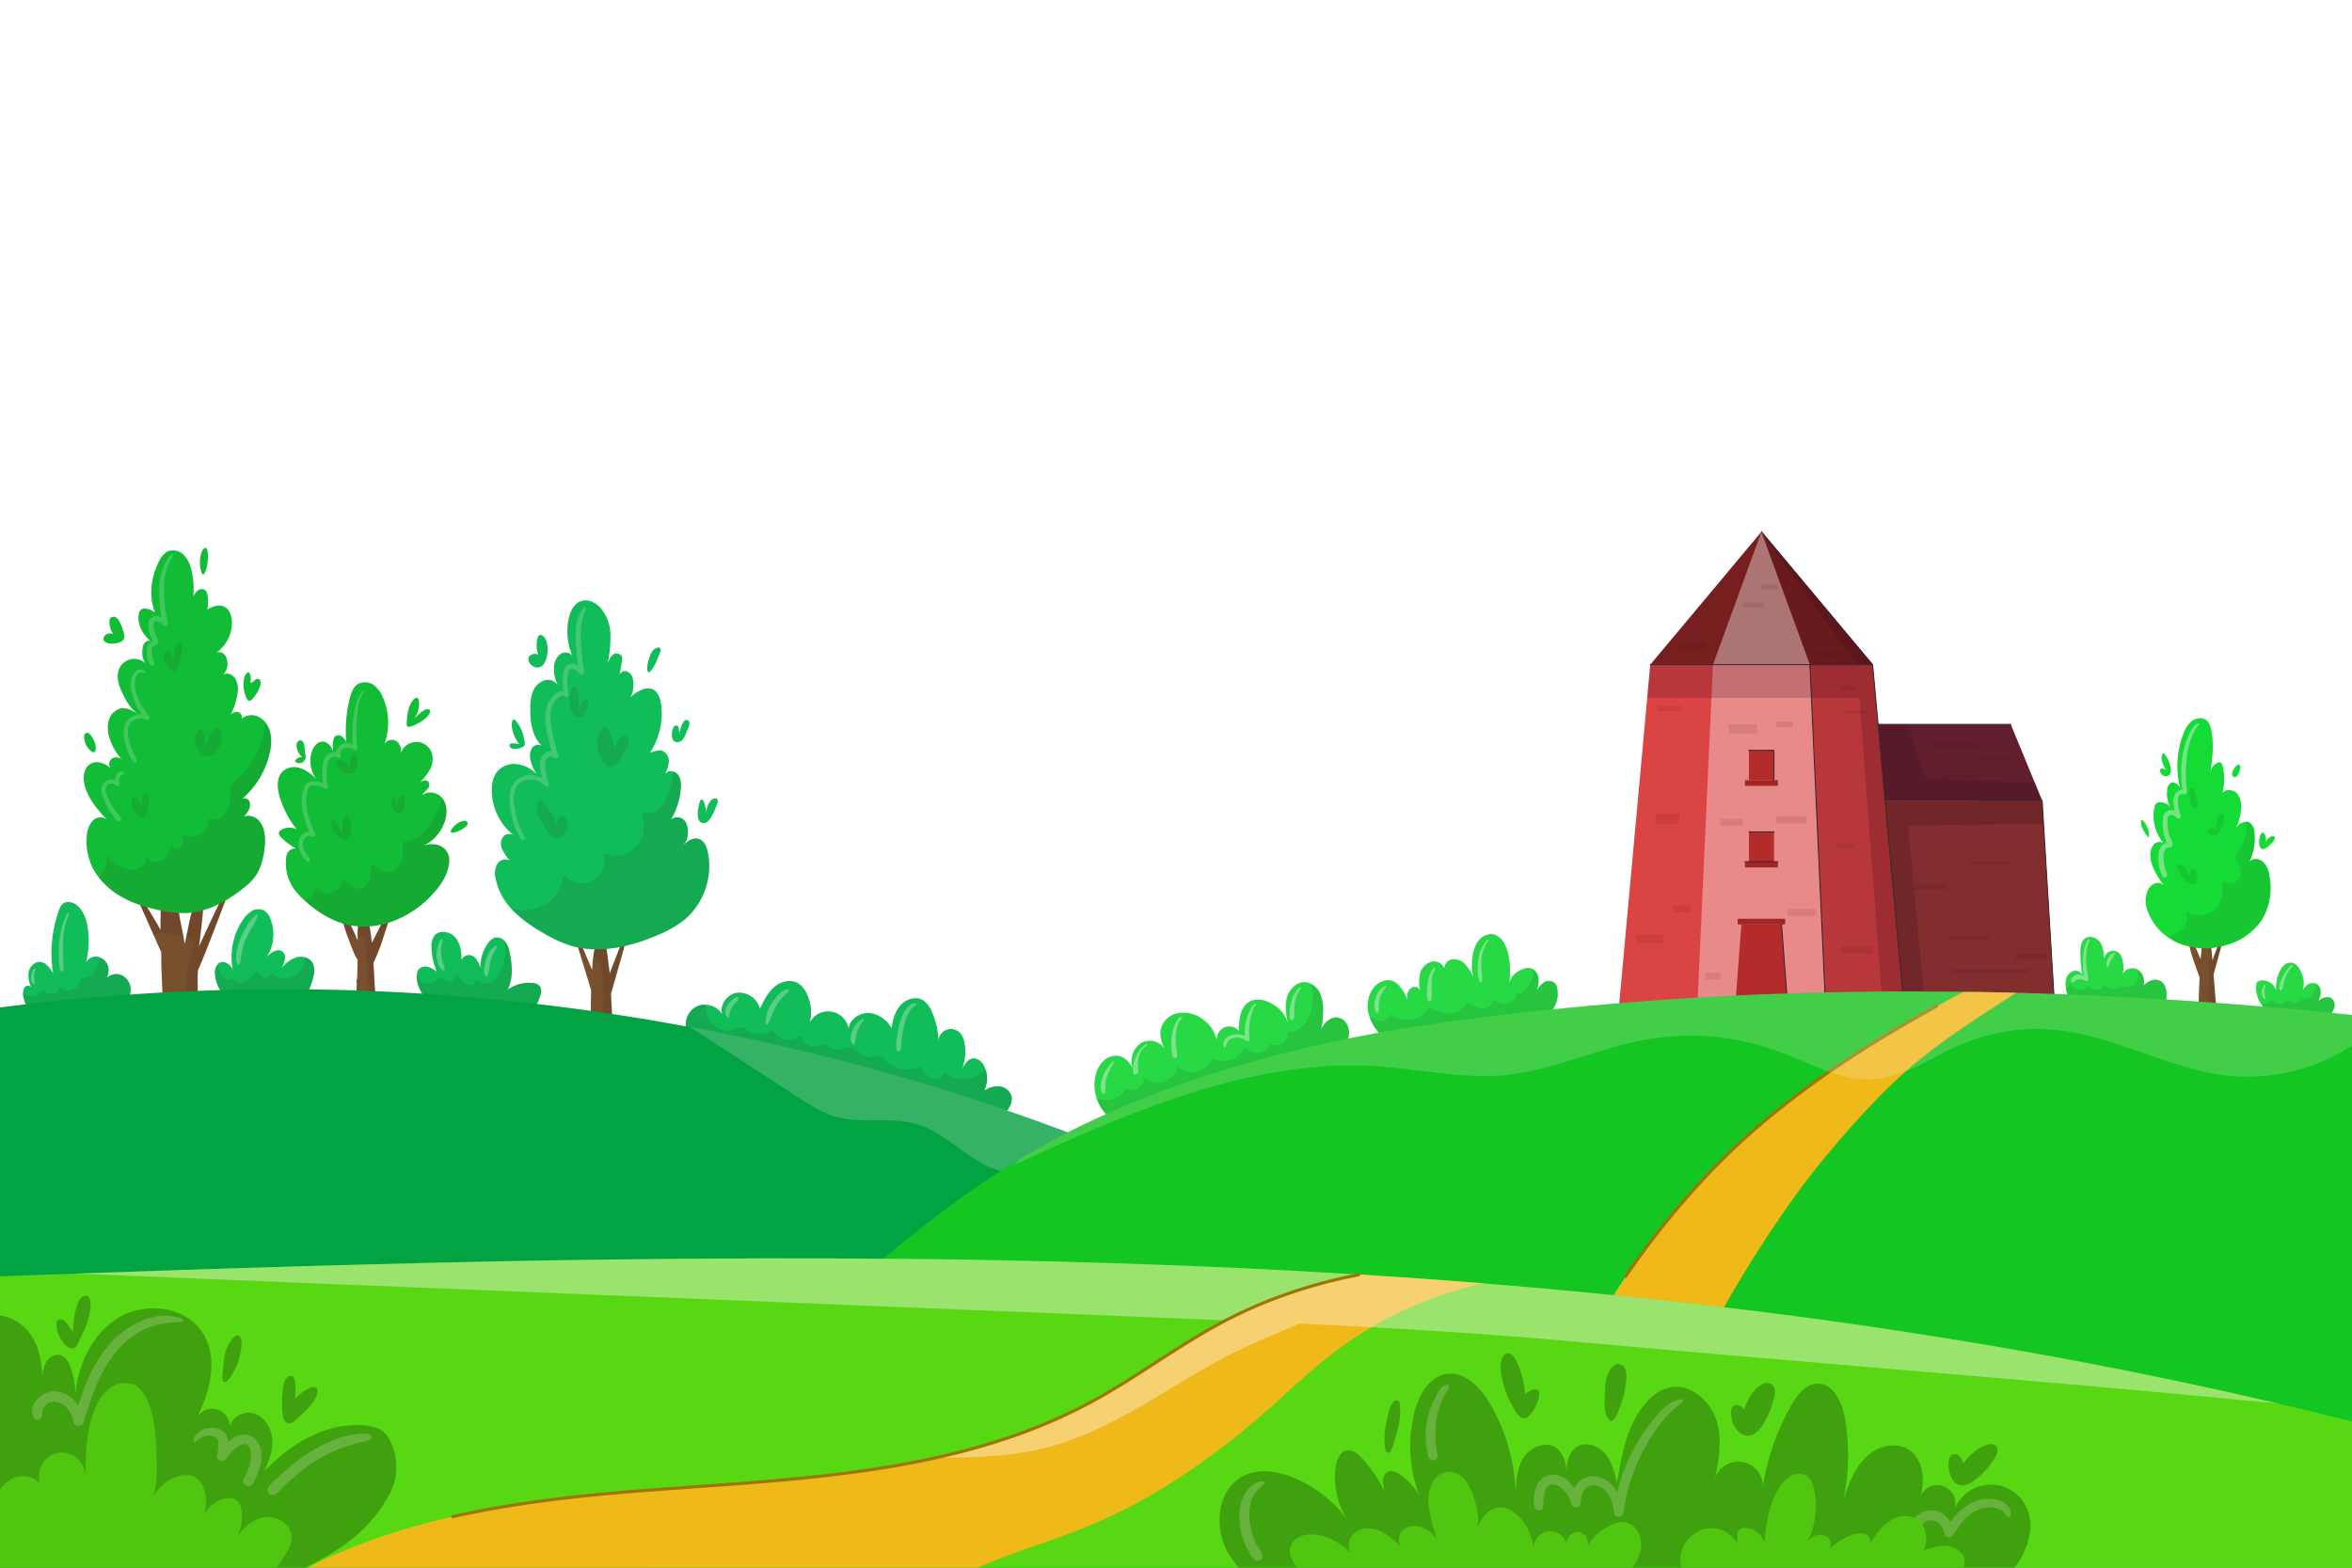 <svg xmlns="http://www.w3.org/2000/svg" viewBox="0 0 750 500"><defs><style>.cls-1{isolation:isolate;}.cls-2{fill:#11bd59;}.cls-12,.cls-18,.cls-3{fill:#300515;}.cls-11,.cls-3{opacity:0.1;}.cls-11,.cls-18,.cls-22,.cls-3{mix-blend-mode:multiply;}.cls-4,.cls-6{opacity:0.3;}.cls-13,.cls-14,.cls-16,.cls-4,.cls-6,.cls-8{mix-blend-mode:overlay;}.cls-14,.cls-16,.cls-5,.cls-6{fill:#fff3f3;}.cls-7{fill:#27d945;}.cls-16,.cls-8{opacity:0.4;}.cls-9{fill:#78502e;}.cls-10{fill:#11bd36;}.cls-13,.cls-14,.cls-18,.cls-22{opacity:0.2;}.cls-15{fill:#14db35;}.cls-17{fill:#822e2e;}.cls-19{fill:#611f2e;}.cls-20{fill:#db4444;}.cls-21{fill:#771f1f;}.cls-23{fill:#b32b2b;}.cls-24{fill:#a12727;}.cls-25,.cls-29{fill:none;}.cls-25{stroke:#332329;stroke-linecap:square;stroke-linejoin:bevel;stroke-width:0.3px;}.cls-26{fill:#02a343;}.cls-27{fill:#14c621;}.cls-28{fill:#f0b91a;}.cls-29{stroke:#9e7502;stroke-miterlimit:10;}.cls-30{fill:#57d813;}.cls-31{fill:#40a10e;}.cls-32{fill:#50c611;}</style></defs><title>Mesa de trabajo 1</title><g class="cls-1"><g id="primerasColinas"><path class="cls-2" d="M41.69,315.55A6.74,6.74,0,0,1,39,320.94a15.34,15.34,0,0,1-6.43,2.58c-5.55.8-12.24,2.67-17.8,3.46a12.43,12.43,0,0,1-7.38-9.49,5.24,5.24,0,0,1,0-1.25,2.26,2.26,0,0,1,.62-1.5,1.5,1.5,0,0,1,1.91,0,8,8,0,0,1-.8-4.58c.31-1.79,1.85-3.46,3.66-3.37s3.23,2,4.17,3.71a40,40,0,0,1,1.93-20.35,4.17,4.17,0,0,1,1.3-2.05,3.1,3.1,0,0,1,2.63-.26c2.94.89,4.41,4.17,5,7.18a27,27,0,0,1-.38,11.9,3.7,3.7,0,0,1,3.1-1.83,3.6,3.6,0,0,1,1.22.21,4.44,4.44,0,0,1,2.72,2.88,5.14,5.14,0,0,1-.38,3.67,4.42,4.42,0,0,1,4.29-1A5.2,5.2,0,0,1,41.69,315.55Z"/><path class="cls-3" d="M38.28,310.77a4.42,4.42,0,0,0-4.29,1,5.14,5.14,0,0,0,.38-3.67,4.44,4.44,0,0,0-2.72-2.88,8.33,8.33,0,0,1-.46,2.57c-.68,1.94-2.49,4.32-4.83,4a.52.52,0,0,0-.64.49A3.9,3.9,0,0,1,19.45,315a.51.51,0,0,0-.86.36A2.05,2.05,0,0,1,16.83,317a3.39,3.39,0,0,1-2.76-1.06.52.52,0,0,0-.81.1,3.54,3.54,0,0,1-4.36,1.44,3.71,3.71,0,0,1-1.6-1.2,5.24,5.24,0,0,0,0,1.25A12.43,12.43,0,0,0,14.73,327c5.56-.79,12.25-2.66,17.8-3.46A15.34,15.34,0,0,0,39,320.94a6.74,6.74,0,0,0,2.73-5.39A5.2,5.2,0,0,0,38.28,310.77Z"/><g class="cls-4"><path class="cls-5" d="M22,291.71c.17-.36-.35-.67-.54-.32a21,21,0,0,0-1.76,4.22,27.07,27.07,0,0,0-.77,4.48,40.51,40.51,0,0,0-.17,4.68c0,.8,0,1.6.08,2.4,0,.36,0,.72.07,1.08a5,5,0,0,0,.29,1.21c.12.42.85.5.93,0a6.4,6.4,0,0,0,.17-1c0-.4-.05-.8-.07-1.19,0-.77-.08-1.53-.11-2.3-.06-1.48-.09-3,0-4.46A22.57,22.57,0,0,1,22,291.71Z"/><path class="cls-5" d="M11,310.41a4.16,4.16,0,0,1,.13-.59,3.77,3.77,0,0,0,.18-.57.29.29,0,0,0-.48-.28,1.56,1.56,0,0,0-.36.53c-.1.2-.21.4-.29.61a5.16,5.16,0,0,0-.29,1.35,2.9,2.9,0,0,0,.79,2.51.27.27,0,0,0,.46-.19c0-.77-.22-1.51-.22-2.28A5,5,0,0,1,11,310.41Z"/></g><path class="cls-2" d="M100,311.25a20,20,0,0,1-3.49,7.81c-4.79.38-10.72,1.89-15.52,2.28a8.76,8.76,0,0,1-3.61-.2s0,0,0,0a11.79,11.79,0,0,1-8.83-10.41,4.27,4.27,0,0,1,.93-3.27,1.86,1.86,0,0,1,.57-.43c1.57-.79,3.45.61,4.17,2.22a21.13,21.13,0,0,1,3.2-15.81,8.79,8.79,0,0,1,2.84-2.85,4.14,4.14,0,0,1,3.89-.21,5.25,5.25,0,0,1,2.14,2.8,13.46,13.46,0,0,1-1.19,12c1.32-1.37,3.38-2.84,4.92-1.72s.76,3.61-.2,5.31a9.78,9.78,0,0,1,4.74-3.45,5.14,5.14,0,0,1,2.64,0,3.89,3.89,0,0,1,2.55,1.88A6,6,0,0,1,100,311.25Z"/><path class="cls-3" d="M99.75,307.23a3.89,3.89,0,0,0-2.55-1.88,6.76,6.76,0,0,1-2.63,5.47,6.44,6.44,0,0,1-7.59-.11c-.27-.21-.79-.2-.86.22a1.37,1.37,0,0,1-1.77.93,4.62,4.62,0,0,1-2.13-1.81.53.53,0,0,0-.73,0,8.93,8.93,0,0,1-3.5,3,3,3,0,0,1-3.48-.73.59.59,0,0,0-1,0c-.26.49-1,.15-1.4,0a5.07,5.07,0,0,1-1.52-1.36,5.48,5.48,0,0,1-1.1-3.39,4.27,4.27,0,0,0-.93,3.27,11.79,11.79,0,0,0,8.83,10.41s0,0,0,0a8.76,8.76,0,0,0,3.61.2c4.8-.39,10.73-1.9,15.52-2.28a20,20,0,0,0,3.49-7.81A6,6,0,0,0,99.75,307.23Z"/><path class="cls-6" d="M81.9,291.75A9.49,9.49,0,0,0,79,294.86a28.18,28.18,0,0,0-2.14,4.07,20.23,20.23,0,0,0-1.31,4.22c-.25,1.29-.56,3.11.16,4.3a.42.42,0,0,0,.72,0,6.39,6.39,0,0,0,.41-1.9c.1-.69.18-1.38.32-2.06a20.14,20.14,0,0,1,1.25-4,30.28,30.28,0,0,1,1.94-3.7A15.8,15.8,0,0,0,82.21,292,.21.21,0,0,0,81.9,291.75Z"/><path class="cls-2" d="M172.38,317.14a16.48,16.48,0,0,1-2.7,5.67c-10.54,2-21.55,1.58-31.33-2.81a9.51,9.51,0,0,1-5.45-8.2,6.42,6.42,0,0,1,0-.76,3.35,3.35,0,0,1,.45-1.68,2.84,2.84,0,0,1,3-1,8.38,8.38,0,0,1,2.95,1.52,20.29,20.29,0,0,1-1.71-7.79,5.77,5.77,0,0,1,.85-3.56c1.63-2.2,5.38-1.43,7,.76,1.43,1.91,1.7,4.39,1.76,6.8a2.58,2.58,0,0,1,3.18-1.34c1.57.63,2.35,2.37,2.83,4a12.78,12.78,0,0,1,2.42-7.94,4.28,4.28,0,0,1,2.23-1.78,3.59,3.59,0,0,1,3.35,1.4,8.65,8.65,0,0,1,1.37,3.56c.81,3.87,1.06,8-.63,11.61a11.68,11.68,0,0,1,7.77-2.1,3.19,3.19,0,0,1,2.59,1.26A3.33,3.33,0,0,1,172.38,317.14Z"/><path class="cls-3" d="M172.31,314.73a3.19,3.19,0,0,0-2.59-1.26,11.68,11.68,0,0,0-7.77,2.1c1.69-3.57,1.44-7.74.63-11.61a8.65,8.65,0,0,0-1.37-3.56,3.27,3.27,0,0,0-.3-.35,18.05,18.05,0,0,1,.18,4,16.58,16.58,0,0,1-1.38,5.58,6.93,6.93,0,0,1-3.17,3.65,3.67,3.67,0,0,1-4.14-.57.63.63,0,0,0-1.06.44c0,1.55-2,1-2.84.57a5.92,5.92,0,0,1-2.32-2.51c-.3-.58-1.05-.23-1.11.3a1.92,1.92,0,0,1-1.46,1.65,2.25,2.25,0,0,1-2-.78,1.57,1.57,0,0,0-1.89-.22c-.65.37-1.08,1-1.8,1.32a4.31,4.31,0,0,1-4.26-.92,6.12,6.12,0,0,1-.72-.72,9.51,9.51,0,0,0,5.45,8.2c9.78,4.39,20.79,4.79,31.33,2.81a16.48,16.48,0,0,0,2.7-5.67A3.33,3.33,0,0,0,172.31,314.73Z"/><g class="cls-4"><path class="cls-5" d="M141.57,308c-.15-.4-.31-.8-.44-1.21a10.94,10.94,0,0,1-.47-2.41,13.05,13.05,0,0,1,.05-2.42,9.06,9.06,0,0,1,.25-1.26c.08-.34.28-.75.16-1.09a.22.22,0,0,0-.26-.15c-.36.12-.53.5-.7.82a9.1,9.1,0,0,0-.51,1.31,8.84,8.84,0,0,0-.43,2.79,9.44,9.44,0,0,0,.42,2.74,3.75,3.75,0,0,0,1.54,2.35.4.4,0,0,0,.59-.34A4,4,0,0,0,141.57,308Z"/><path class="cls-5" d="M158.19,301.59c-.17.1-.35.16-.51.27a6,6,0,0,0-.47.41,5,5,0,0,0-.86.91,8.82,8.82,0,0,0-1.17,2.26,13.28,13.28,0,0,0-.65,2.7,8.49,8.49,0,0,0-.16,1.5,5.84,5.84,0,0,0,.27,1.5.42.42,0,0,0,.8,0,6.51,6.51,0,0,0,.43-1.29c.09-.45.12-.92.18-1.38a16.12,16.12,0,0,1,.54-2.48,12.27,12.27,0,0,1,.81-2,14.78,14.78,0,0,1,1.12-2C158.67,301.72,158.39,301.47,158.19,301.59Z"/></g><path class="cls-2" d="M319.21,357.46A279,279,0,0,1,246.39,346c-6.35-1.91-12.7-4.07-18.35-7.54a23.07,23.07,0,0,1-8.83-9.08,6.51,6.51,0,0,1,2.68-8.27,6,6,0,0,1,3.1-.67,6.49,6.49,0,0,1,5.27,3c-.86-3.07,1.73-6.48,4.89-6.84a7,7,0,0,1,7.2,5.06c1.18-2.48,2.42-5,4.5-6.83s5.24-2.63,7.61-1.25a7.4,7.4,0,0,1,2.64,3,13.44,13.44,0,0,1,1.11,9.54A6.61,6.61,0,0,1,270.58,328c.45-3,3.56-5.06,6.55-4.9a9.18,9.18,0,0,1,7.14,4.8c.42-2.6,1.11-5.28,2.85-7.25s4.82-3,7.11-1.7a7.6,7.6,0,0,1,2.88,3.64,23.41,23.41,0,0,1,2.12,9.54,4,4,0,0,1,7-2.58,6.47,6.47,0,0,1,1.34,3.17,15.66,15.66,0,0,1-.91,8.64c.8-1.88,2.08-3.91,4.06-3.81a4,4,0,0,1,3,2.29,7.92,7.92,0,0,1,.51,1.11,8.67,8.67,0,0,1-.34,6.86,7.46,7.46,0,0,1,4.86-1.33,4.42,4.42,0,0,1,3.78,3C323.26,352.41,320.51,354.82,319.21,357.46Z"/><path class="cls-3" d="M322.52,349.56a4.42,4.42,0,0,0-3.78-3,7.46,7.46,0,0,0-4.86,1.33,8.67,8.67,0,0,0,.34-6.86,10.24,10.24,0,0,1-4.54,2.81,9.58,9.58,0,0,1-8-1.38.7.7,0,0,0-1,.41c-.51,1.23-2.17,1.47-3.3,1.09-1.59-.53-2.68-2.06-3.63-3.36a.61.61,0,0,0-.69-.28,10,10,0,0,1-11.12-2.41,2.55,2.55,0,0,0-3.56-.79c-1.57.43-3.16-.59-4.36-1.48s-2.21-1.9-3.78-1.65a16.3,16.3,0,0,0-2.15.69,3.94,3.94,0,0,1-2.23.08,4.62,4.62,0,0,1-1.92-1.1,2.08,2.08,0,0,0-1.67-.59,20.17,20.17,0,0,1-2.19.75,4.27,4.27,0,0,1-1.84-.26,4,4,0,0,1-2.59-2.81.49.49,0,0,0-.82-.21,5.5,5.5,0,0,1-8.13-1.79.32.32,0,0,0-.42-.11,7.22,7.22,0,0,1-5.63,1,7.61,7.61,0,0,1-2.61-1.18,3.6,3.6,0,0,0-2.48-.82c-.89.14-1.65.73-2.52.94a5.28,5.28,0,0,1-2.62-.06,6.87,6.87,0,0,1-4.26-3.4,10,10,0,0,1-1.14-4.65,6,6,0,0,0-3.1.67,6.51,6.51,0,0,0-2.68,8.27,23.07,23.07,0,0,0,8.83,9.08c5.65,3.47,12,5.63,18.35,7.54a279,279,0,0,0,72.82,11.46C320.51,354.82,323.26,352.41,322.52,349.56Z"/><g class="cls-4"><path class="cls-5" d="M235.51,318.4c-.59-1.49-3,1.45-3.43,2a4.55,4.55,0,0,0-.78,2.1,2.65,2.65,0,0,0,.15,1.11,4.73,4.73,0,0,0,.23.45,1.16,1.16,0,0,0,.32.44.34.34,0,0,0,.58-.24c0-.19,0-.39,0-.58s.07-.3.1-.42c.08-.28.17-.55.25-.82a5.09,5.09,0,0,1,.6-1.3,9,9,0,0,1,.93-1.19,4.9,4.9,0,0,0,.91-1.18A.4.4,0,0,0,235.51,318.4Z"/><path class="cls-5" d="M251.24,315.53a2.76,2.76,0,0,0-.65.07,5.46,5.46,0,0,0-.78.35,6.59,6.59,0,0,0-1.36,1.05,13.55,13.55,0,0,0-2.21,2.74,12.07,12.07,0,0,0-2.14,6.53.44.44,0,0,0,.82.22c1-1.86,1.53-3.89,2.61-5.7a18.41,18.41,0,0,1,1.79-2.44,15.37,15.37,0,0,1,1.11-1.18,4.9,4.9,0,0,0,.9-.86l.18-.13A.36.36,0,0,0,251.24,315.53Z"/><path class="cls-5" d="M292.11,320.07c-1.13-.39-2.35.76-3,1.55a12.64,12.64,0,0,0-2,4,23.31,23.31,0,0,0-1,4.52q-.17,1.14-.27,2.31a6.91,6.91,0,0,0,0,2.4.7.7,0,0,0,1.34,0,7.21,7.21,0,0,0,.26-2.07c.05-.67.11-1.33.19-2a29.37,29.37,0,0,1,.8-4.14,16.52,16.52,0,0,1,1.42-3.71,7.76,7.76,0,0,1,1-1.41c.4-.44.93-.7,1.34-1.1A.19.19,0,0,0,292.11,320.07Z"/><path class="cls-5" d="M275.08,325c-.32.19-.64.37-.94.58a6.62,6.62,0,0,0-.88.79A6.14,6.14,0,0,0,272,328.3c-.58,1.34-1.19,3.39-.16,4.66a.42.42,0,0,0,.66-.08,6.27,6.27,0,0,0,.42-2,9.08,9.08,0,0,1,.48-2,18.63,18.63,0,0,1,.84-1.82,5.65,5.65,0,0,1,.53-.84,6.76,6.76,0,0,1,.67-.85A.26.26,0,0,0,275.08,325Z"/></g><path class="cls-7" d="M430.2,329.52a14,14,0,0,1-2,6c-1.21,2.32-5.09,3.6-7.12,5.26a37.9,37.9,0,0,1-6.21,4C401.4,352,386.16,355.19,371,357.26c-5,.68-10.87,3-15.24.54a13.45,13.45,0,0,1-6.08-7.58,13.13,13.13,0,0,1-.28-7.45,8.93,8.93,0,0,1,3-4.84,5.46,5.46,0,0,1,5.44-.82,8.24,8.24,0,0,1,3.32,3.56,7.07,7.07,0,0,1,2.62-7.95c2.55-1.59,6.47-.65,7.63,2.11-.83-2.05-1.68-4.23-1.3-6.41a7,7,0,0,1,5.58-5.32,10.23,10.23,0,0,1,7.74,1.9,11,11,0,0,1,4.62,7,4,4,0,0,1,7-3.21c0-3.41.32-7.44,3.23-9.22,2.66-1.63,6.21-.43,8.68,1.48a9.16,9.16,0,0,1,3.67,5.24c-.5-2.7-1-5.52-.25-8.16s3.11-5.06,5.85-4.88a4.72,4.72,0,0,1,1.77.49,6.5,6.5,0,0,1,2.91,3,13.48,13.48,0,0,1,1,6,25.58,25.58,0,0,1-.59,5.46c1-2.19,3.26-4.19,5.61-3.63C429.05,325.09,430.26,327.4,430.2,329.52Z"/><path class="cls-3" d="M430.2,329.52a14,14,0,0,1-2,6c-1.21,2.32-5.09,3.6-7.12,5.26a37.9,37.9,0,0,1-6.21,4C401.4,352,386.16,355.19,371,357.26c-5,.68-10.87,3-15.24.54a13.45,13.45,0,0,1-6.08-7.58,7.22,7.22,0,0,0,2.78.66,7.45,7.45,0,0,0,6.73-4,3.51,3.51,0,0,0,5.51-3.28,6.61,6.61,0,0,0,10.85-3.47,6.58,6.58,0,0,0,10.86-2.53,8,8,0,0,0,10.45-3.21,7.09,7.09,0,0,0,4.6,1.32,4.15,4.15,0,0,0,3.6-2.85,3.7,3.7,0,0,0,5.56-3.87c2.25.51,4.48-1.08,5.78-3,2.4-3.51,2.68-8.11,1.61-12.24a6.5,6.5,0,0,1,2.91,3,13.48,13.48,0,0,1,1,6,25.58,25.58,0,0,1-.59,5.46c1-2.19,3.26-4.19,5.61-3.63C429.05,325.09,430.26,327.4,430.2,329.52Z"/><g class="cls-8"><path class="cls-5" d="M376.86,324.37c-.91-.15-1.48,1-1.83,1.64a12.44,12.44,0,0,0-1.17,3.24,17.28,17.28,0,0,0-.35,3.59c0,.66,0,1.32.08,2a9,9,0,0,0,.28,2.06.78.78,0,0,0,1.52-.21,30,30,0,0,0-.39-3.25,20,20,0,0,1-.07-3.19,11.63,11.63,0,0,1,.52-2.92,4.5,4.5,0,0,1,1.47-2.51C377.07,324.7,377.07,324.4,376.86,324.37Z"/><path class="cls-5" d="M365.46,333a8.71,8.71,0,0,0-3.06,3.58,10.92,10.92,0,0,0-.91,2.55,7,7,0,0,0-.12,3c.22.92,1.49.64,1.56-.21s-.08-1.72-.06-2.57a9.61,9.61,0,0,1,.31-2.33,6.86,6.86,0,0,1,2.51-3.59C365.92,333.18,365.71,332.8,365.46,333Z"/><path class="cls-5" d="M355,338.45a12.5,12.5,0,0,0-3.23,4.68A10.23,10.23,0,0,0,351,346a3.4,3.4,0,0,0,.66,2.75.39.39,0,0,0,.63-.16,9,9,0,0,0,.22-2.59,11.63,11.63,0,0,1,.49-2.63,31.29,31.29,0,0,1,2.29-4.69A.21.21,0,0,0,355,338.45Z"/><path class="cls-5" d="M400.27,320.14c-.85.28-1.22,1.12-1.6,1.87a15.48,15.48,0,0,0-1.18,3.1,15.23,15.23,0,0,0-.49,5.32,6.17,6.17,0,0,0-4.25-.32,4,4,0,0,0-2.08,1.39,2.07,2.07,0,0,0-.34,2.35.34.34,0,0,0,.62-.08,4.57,4.57,0,0,1,.75-1.84,3.24,3.24,0,0,1,1.71-.88,4.69,4.69,0,0,1,4,.89.58.58,0,0,0,1-.41c0-1-.12-1.91-.1-2.87a20.39,20.39,0,0,1,.26-2.81,22.35,22.35,0,0,1,.63-2.69c.24-.81.51-2.17,1.3-2.62A.22.22,0,0,0,400.27,320.14Z"/><path class="cls-5" d="M414.47,314.89a9.15,9.15,0,0,0-2.65,4.34,16.7,16.7,0,0,0-.53,2.89q-.07.79-.09,1.59a4.85,4.85,0,0,0,.05.76,3.8,3.8,0,0,0,.23.59.48.48,0,0,0,.92,0c.06-.18.17-.31.22-.51a3.65,3.65,0,0,0,.08-.74c0-.44,0-.88,0-1.32a21.41,21.41,0,0,1,.23-2.77,9.18,9.18,0,0,1,1.89-4.45A.27.27,0,0,0,414.47,314.89Z"/></g><path class="cls-7" d="M494,323.33a32.57,32.57,0,0,0-4.74.66c-1.85.63-3.62,1.46-5.41,2.24a92.32,92.32,0,0,1-36.82,7.57c-1.32,0-3.19.07-4.13-.85-2.65-2.56-5.2-5.46-6.29-8.94a8.84,8.84,0,0,1-.25-.88c-.91-3.88.62-8.59,4.31-10.1a4.73,4.73,0,0,1,3.6-.1,5.85,5.85,0,0,1,2,1.58,13.39,13.39,0,0,1,2.65,4.73,5.15,5.15,0,0,1-.12-2.24,2.76,2.76,0,0,1,1.85-2.2,1.83,1.83,0,0,1,2.27,1.41,12,12,0,0,1-.09-5.67,5.27,5.27,0,0,1,3.82-3.87,3.6,3.6,0,0,1,3.89,2.13,3.08,3.08,0,0,1,2.3-2.78,4.72,4.72,0,0,1,4.33,1.47,14.19,14.19,0,0,1,2.53,4,18.94,18.94,0,0,1-.05-7,9.57,9.57,0,0,1,2.12-4.84,4.87,4.87,0,0,1,4.82-1.57,6,6,0,0,1,3.36,3.36c1.76,3.69,1.73,8,1.38,12a5.81,5.81,0,0,1,3.08-3.8c1.29-.75,2.91-1.28,4.26-.64l.14.08a3.85,3.85,0,0,1,1.82,3.11,10.86,10.86,0,0,1-.6,3.86,6.43,6.43,0,0,1,2.35-2.77,2.88,2.88,0,0,1,3.42.27,3.46,3.46,0,0,1,.81,1.85A8.85,8.85,0,0,1,494,323.33Z"/><path class="cls-3" d="M494,323.33a32.57,32.57,0,0,0-4.74.66c-1.85.63-3.62,1.46-5.41,2.24a92.32,92.32,0,0,1-36.82,7.57c-1.32,0-3.19.07-4.13-.85-2.65-2.56-5.2-5.46-6.29-8.94a5.52,5.52,0,0,0,2.85,1.47c1.62.29,3.64-.44,3.95-2.06A8.7,8.7,0,0,0,456,321.23a10.36,10.36,0,0,0,6.46,2,6.38,6.38,0,0,0,5.44-3.63,10.19,10.19,0,0,0,4,2,3.68,3.68,0,0,0,3.9-1.59c.16-.29.28-.62.57-.77s.8.05,1.17.24a4.73,4.73,0,0,0,3.78.35,3.24,3.24,0,0,0,2.13-3c1.32.56,2.69-.64,3.53-1.8,1.22-1.69,2.24-3.81,1.82-5.81a3.85,3.85,0,0,1,1.82,3.11,10.86,10.86,0,0,1-.6,3.86,6.43,6.43,0,0,1,2.35-2.77,2.88,2.88,0,0,1,3.42.27,3.46,3.46,0,0,1,.81,1.85A8.85,8.85,0,0,1,494,323.33Z"/><g class="cls-8"><path class="cls-5" d="M474.6,300.11c.19-.23-.12-.56-.34-.34a11.09,11.09,0,0,0-2.8,5.79,16.81,16.81,0,0,0-.23,3.82,8.35,8.35,0,0,0,.67,3.84.36.36,0,0,0,.64-.09,10.37,10.37,0,0,0-.11-3.51,23.15,23.15,0,0,1,0-3.63A10.55,10.55,0,0,1,474.6,300.11Z"/><path class="cls-5" d="M457.27,308.69a8.05,8.05,0,0,0-2,4.59,28.9,28.9,0,0,0-.25,2.94c0,1-.14,2.19.52,3a.44.44,0,0,0,.69-.09,4.9,4.9,0,0,0,.29-2.72c0-.91,0-1.82,0-2.74a7.2,7.2,0,0,1,1.19-4.6C457.86,308.8,457.51,308.43,457.27,308.69Z"/><path class="cls-5" d="M441.91,314.32a3.07,3.07,0,0,0-.9.55,5.87,5.87,0,0,0-.92.81,6.66,6.66,0,0,0-1.3,2.25,7.24,7.24,0,0,0-.48,2.48,5.2,5.2,0,0,0,.11,1.31,3.19,3.19,0,0,0,.5,1.2.44.44,0,0,0,.71-.19,5.76,5.76,0,0,0,0-1.1c0-.35,0-.71,0-1.07a10.36,10.36,0,0,1,.4-2.21,13,13,0,0,1,.87-2,8.65,8.65,0,0,1,.54-.93c.18-.29.44-.54.6-.84C442.18,314.45,442.06,314.27,441.91,314.32Z"/></g><path class="cls-7" d="M690.62,319.58c-1.08,4.79-7.39,4.65-11.41,4.71a36.6,36.6,0,0,1-17-3.86,6.82,6.82,0,0,1-1.93-1.32,6.28,6.28,0,0,1-1.34-3.06c-.07-.34-.13-.67-.17-1a6.94,6.94,0,0,1,0-2.53,3.8,3.8,0,0,1,2.1-2.73,2.48,2.48,0,0,1,3.09,1,45.85,45.85,0,0,1-.58-7c0-1.69.21-3.64,1.63-4.56,1.62-1.06,3.93,0,4.91,1.66a10.56,10.56,0,0,1,.94,5.52,3.31,3.31,0,0,1,1.48-2.75,2.86,2.86,0,0,1,3.18.13,4.12,4.12,0,0,1,1.26,2.19,9.8,9.8,0,0,1,0,5.1c.46-1.93,3-2.84,4.78-1.9l.1.07a4.5,4.5,0,0,1,1.84,5.07c1.16-1.09,2.67-2.07,4.24-1.81C691.06,313,691.19,317.07,690.62,319.58Z"/><path class="cls-3" d="M690.62,319.58c-1.08,4.79-7.39,4.65-11.41,4.71a36.6,36.6,0,0,1-17-3.86,6.82,6.82,0,0,1-1.93-1.32,6.28,6.28,0,0,1-1.34-3.06c-.07-.34-.13-.67-.17-1a2,2,0,0,0,1.31-1.22,13.38,13.38,0,0,1,1.06,1.07,3.25,3.25,0,0,0,5-.67,3.21,3.21,0,0,0,2.45,1.39,2.27,2.27,0,0,0,2.22-1.56.26.26,0,0,1,0-.12c.1-.09.25,0,.34.1a4.46,4.46,0,0,0,2.54,1.43,2.82,2.82,0,0,0,2.65-1,.35.35,0,0,1,.16-.16.44.44,0,0,1,.35.06,3.67,3.67,0,0,0,2.64.27,3.27,3.27,0,0,0,2-1.68,4.36,4.36,0,0,0,.38-1.86,6.87,6.87,0,0,0-.21-1.91,4.5,4.5,0,0,1,1.84,5.07c1.16-1.09,2.67-2.07,4.24-1.81C691.06,313,691.19,317.07,690.62,319.58Z"/><g class="cls-8"><path class="cls-5" d="M674.22,303.91a3.07,3.07,0,0,0-.6.22,2.12,2.12,0,0,0-.57.41,4.62,4.62,0,0,0-.8,1.06,3.24,3.24,0,0,0-.4,2.62.27.27,0,0,0,.52,0c.29-.72.47-1.43.81-2.08a8.1,8.1,0,0,1,.57-.9c.13-.16.25-.33.36-.49s.2-.34.32-.49S674.45,303.83,674.22,303.91Z"/><path class="cls-5" d="M666.29,299.81l0-.07a.29.29,0,0,0-.3-.12c-.38.07-.53.49-.67.81a10.29,10.29,0,0,0-.53,1.5,17,17,0,0,0-.57,3.39,23.78,23.78,0,0,0,0,3.48c.06.81.11,1.66.23,2.48l-.22-.15a2.54,2.54,0,0,0-1.79-.29,2.87,2.87,0,0,0-1.48.75,1.83,1.83,0,0,0-.51.78.57.57,0,0,0,0,.22v0a.5.5,0,0,1,0,.13.63.63,0,0,0,.13.56.42.42,0,0,0,.41.11.54.54,0,0,0,.32-.21l.06-.06h0l0,0,.12-.09.13-.12a.6.6,0,0,0,.08-.08l0,0a.52.52,0,0,0,.11-.1l.11-.1,0,0,.1-.06a1.35,1.35,0,0,1,.26-.15l.08,0,.1,0,.29-.07h.71l.26.05c.22.05.34.11.57.18a1.66,1.66,0,0,0,.42.12.65.65,0,0,0,1.14-.4c0-1-.26-2-.37-3s-.21-2-.25-3.05a16,16,0,0,1,.16-3.09,14.57,14.57,0,0,1,.31-1.46c.06-.2.12-.41.19-.61a2.89,2.89,0,0,1,.27-.78A.22.22,0,0,0,666.29,299.81Z"/></g><path class="cls-7" d="M744.33,321.49a8.16,8.16,0,0,1-1.68,2.75c-5.64,1.1-13.16,1.66-18.27-1a9.14,9.14,0,0,1-3.34-3,9.32,9.32,0,0,1-1.59-6.06,1.74,1.74,0,0,1,.26-.87,1.56,1.56,0,0,1,1-.55,4.43,4.43,0,0,1,5.06,3.2,13.47,13.47,0,0,1,1-5.78c.66-1.58,1.92-3.19,3.63-3.17,1.87,0,3.09,2,3.67,3.77a8.07,8.07,0,0,1,.25,5.08,5,5,0,0,1,1.31-1.66,2.84,2.84,0,0,1,2.81-.49l.07,0a2.91,2.91,0,0,1,1.5,2.46,6.42,6.42,0,0,1-.71,3c1.23-1,3.06-1.65,4.28-.67A2.81,2.81,0,0,1,744.33,321.49Z"/><path class="cls-3" d="M744.33,321.49a8.16,8.16,0,0,1-1.68,2.75c-5.64,1.1-13.16,1.66-18.27-1a9.14,9.14,0,0,1-3.34-3,3,3,0,0,0,.73.1,2.27,2.27,0,0,0,2.26-1.58A7.51,7.51,0,0,0,726.2,320a2.51,2.51,0,0,0,2,.11,3.07,3.07,0,0,0,1.29-1.67,3.88,3.88,0,0,0,1.42,1.22,2,2,0,0,0,1.82,0,1.41,1.41,0,0,0,.71-1.59,3.28,3.28,0,0,0,3.94-.67,4.9,4.9,0,0,0,1.19-3.66,2.91,2.91,0,0,1,1.5,2.46,6.42,6.42,0,0,1-.71,3c1.23-1,3.06-1.65,4.28-.67A2.81,2.81,0,0,1,744.33,321.49Z"/><g class="cls-8"><path class="cls-5" d="M731.08,307.83c-.7-.13-1.19.57-1.55,1.06a19.57,19.57,0,0,0-1.32,2.07,17.24,17.24,0,0,0-1,2.18,8.42,8.42,0,0,0-.36,1.21c-.09.39-.23.91,0,1.26a.48.48,0,0,0,.63.16,1.27,1.27,0,0,0,.48-.91c.08-.37.16-.74.25-1.11a17.06,17.06,0,0,1,.63-2.11,12.34,12.34,0,0,1,1-1.92,6.48,6.48,0,0,1,1.33-1.57A.19.19,0,0,0,731.08,307.83Z"/><path class="cls-5" d="M722.21,317.39c0-.15,0-.31-.07-.46a5.9,5.9,0,0,1,0-.84,8,8,0,0,1,.29-1.75.24.24,0,0,0-.39-.23,3.71,3.71,0,0,0-.71,3.39,2.18,2.18,0,0,0,.62,1.07.27.27,0,0,0,.45-.19,4.5,4.5,0,0,0-.11-.64C722.25,317.62,722.23,317.51,722.21,317.39Z"/></g><path class="cls-9" d="M73,284c-.39,1.14-.8,2.27-1.21,3.41-1.65,4.52-3.41,9-5.14,13.49-1.09,2.81-2.24,5.59-3.42,8.36l-.09.21c0,.68-.1,1.36-.1,2,0,1.57,0,3.14,0,4.71,0,3.21.09,6.41.26,9.61a1.42,1.42,0,0,1-1,1.37c-.58.11-1.15.21-1.73.27a25.8,25.8,0,0,1-6.21.1c-.47.51-1.56.42-1.68-.38-.06-.44-.13-.89-.2-1.33a.77.77,0,0,1,0-.15c-.2-1.23-.39-2.45-.48-3.7-.13-1.72-.12-3.46-.19-5.18-.15-3.36-.31-6.73-.37-10.09,0-1,0-2.06-.06-3.09-.82-1.76-1.59-3.56-2.36-5.31l-.66-1.5c-1.21-2.67-2.35-5.35-3.54-8-.81-1.81-1.63-3.6-2.5-5.38a.42.42,0,0,1,.72-.42c1.34,2.17,2.71,4.32,4,6.5s2.5,4.09,3.66,6.19l.49.88v-.21c0-1.72,0-3.45.05-5.17,0-.22,0-.45,0-.68a32.4,32.4,0,0,1,.16-3.27s0,0,0-.05c-.07-.53-.1-1.06-.14-1.59a1,1,0,0,1,.72-1c.44-.1.88-.19,1.32-.25a2.83,2.83,0,0,1,1.82,0,1.49,1.49,0,0,1,.69.9c0,.05,0,.1,0,.14l0,0a1.23,1.23,0,0,1,.16.5.49.49,0,0,1,.1.19c.41,1.69.73,3.4,1,5.12s.58,3.25.92,4.87c.18.88.35,1.76.51,2.65s.28,1.56.42,2.34c.14-.69.29-1.37.43-2.06.29-1.38.58-2.77.86-4.16s.55-2.51.91-3.77a27.48,27.48,0,0,1,1.95-5.06l.08-.1c.14-.35.29-.71.45-1.06a.51.51,0,0,1,.93.12,27.55,27.55,0,0,1,.19,5.37c-.07,1.34-.21,2.68-.35,4-.27,2.49-.58,5-.87,7.45.29-.64.57-1.29.87-1.93,1.79-3.85,3.57-7.72,5.44-11.53.78-1.59,1.57-3.18,2.39-4.75A.41.41,0,0,1,73,284Z"/><path class="cls-10" d="M77.23,254.79a1.74,1.74,0,0,1,2.29.73,3.39,3.39,0,0,1-.28,3,7.22,7.22,0,0,1-1.43,1.87,4.58,4.58,0,0,1,4.14.75c1.76,1.41,2.44,3.79,2.57,6.05a23,23,0,0,1-.67,6.44,16.43,16.43,0,0,1-2.16,5.51,18.43,18.43,0,0,1-4,4.07,48.92,48.92,0,0,1-5.94,4.1c-.63.36-1.27.71-1.92,1a28.76,28.76,0,0,1-5.09,2,22.09,22.09,0,0,1-3.6.73c-.39.06-.79.09-1.19.12a24.81,24.81,0,0,1-2.86,0,38,38,0,0,1-5.9-.81l-.12,0c-1.37-.29-2.74-.61-4.09-1-.77-.21-1.53-.45-2.27-.7a34.7,34.7,0,0,1-5.79-2.54,24.27,24.27,0,0,1-7.49-6.35,19.2,19.2,0,0,1-1.64-2.53,18.65,18.65,0,0,1-2.07-11,7.34,7.34,0,0,1,1.87-4.49,3.41,3.41,0,0,1,4.49-.37c-3.11-3.25-6.21-6.92-7.19-11.32-.53-2.39-.07-5.35,2.09-6.5s4.55,0,6.35,1.43a2.09,2.09,0,0,1,.44-3.1,2.71,2.71,0,0,1,3.21.48,17.63,17.63,0,0,1-4-6.81,9.78,9.78,0,0,1-.31-5.78,5.32,5.32,0,0,1,4-3.83c2-.28,3.85.83,5.53,1.9-2.55-1.68-4.16-4.46-5.39-7.27-1-2.2-1.76-4.7-.92-7a5.24,5.24,0,0,1,8.62-1.89c-1.2-1.33-1.31-3.37-1-5.14a3.08,3.08,0,0,1,.73-1.63,1.61,1.61,0,0,1,1.66-.47c-2.4-2.19-4.25-5.37-3.66-8.55a2.16,2.16,0,0,1,.85-1.55,2.14,2.14,0,0,1,1.37-.21,5.87,5.87,0,0,1,3,1.26c-2.18-5.25-1.27-11.66,1.41-16.67a6.21,6.21,0,0,1,2.65-2.89,4.75,4.75,0,0,1,5.16,1.26,10.24,10.24,0,0,1,2.42,5,25.78,25.78,0,0,1,.53,8.17,5.28,5.28,0,0,1,1.55-2,1.9,1.9,0,0,1,2.35.07,2.45,2.45,0,0,1,.56,1.22,11,11,0,0,1,0,4.88c1.57-1,3.55-1.72,5.25-1,1.89.83,2.65,3.15,2.64,5.21a11.93,11.93,0,0,1-5.13,9.63,2.09,2.09,0,0,1,2.13,0,2.91,2.91,0,0,1,1,1.1,5.09,5.09,0,0,1-.91,5.92c1.16-1,2.94-.26,3.87,1a6.83,6.83,0,0,1,.78,4.92,20.49,20.49,0,0,1-2.23,6.82,2.52,2.52,0,0,1,2.81-.8,1.62,1.62,0,0,1,.7,2,5.09,5.09,0,0,1,5.24-.71,6.3,6.3,0,0,1,2.35,1.81,8.11,8.11,0,0,1,1.5,2.9,13.65,13.65,0,0,1,.06,6.23A27.1,27.1,0,0,1,77.23,254.79Z"/><path class="cls-10" d="M79.68,214.92c-.08-.2-.19-.41-.4-.46a.55.55,0,0,0-.35.08,2.56,2.56,0,0,0-1.09,1.87,10,10,0,0,0,.83,6.34c.18.35.43.74.82.78a1.18,1.18,0,0,0,.92-.5,11.81,11.81,0,0,0,2.1-3.09,6,6,0,0,0,.6-2,1.37,1.37,0,0,0-.39-1.24,1.14,1.14,0,0,0-.9-.13c-.48.12-1.5,1.4-1.83,1.2s0-.93,0-1.21A4.62,4.62,0,0,0,79.68,214.92Z"/><path class="cls-10" d="M64,181.71a10.41,10.41,0,0,1,.08-4.93,3.68,3.68,0,0,1,1-1.87.59.59,0,0,1,.41-.19c.23,0,.4.23.5.44a4.84,4.84,0,0,1,.31,2.11,14.22,14.22,0,0,1-.52,4.16c-.13.42-.43,1.61-.89,1.79S64.13,182.13,64,181.71Z"/><path class="cls-10" d="M38.06,198.16a3.13,3.13,0,0,0-1.19-1.28,1.38,1.38,0,0,0-1.63.19,1.88,1.88,0,0,0-.35,1.31,7.62,7.62,0,0,0,1.23,3.93,2.13,2.13,0,0,0-2.92.73,1.46,1.46,0,0,0-.17,1c.16.7.95,1.06,1.66,1.18,1.31.23,4.14,0,4.85-1.45.36-.74-.06-1.72-.26-2.45A13.34,13.34,0,0,0,38.06,198.16Z"/><path class="cls-10" d="M28.93,234.49c-.34-.44-.86-.9-1.4-.74s-.71.86-.7,1.43a5.79,5.79,0,0,0,2.08,4.28c1.73,1.46,1.86-.84,1.48-2.11A9.33,9.33,0,0,0,28.93,234.49Z"/><g class="cls-11"><path class="cls-12" d="M86.17,239.68a13.65,13.65,0,0,0-.06-6.23,8.11,8.11,0,0,0-1.5-2.9,28.78,28.78,0,0,1-.78,4.48,28.05,28.05,0,0,1-3.18,7.48,26.36,26.36,0,0,1-5.21,6.22c-.91.8-1.87,1.38-1.94,2.69a31.87,31.87,0,0,1-.34,4.58A7.19,7.19,0,0,1,71,260.16a4.32,4.32,0,0,1-4.12,1,.39.39,0,0,0-.49.37A5.41,5.41,0,0,1,64,266a5.47,5.47,0,0,1-5.37.3.37.37,0,0,0-.54.42c.25,1.09.37,2.53-.48,3.42a1.66,1.66,0,0,1-2.49,0,.35.35,0,0,0-.64.08c-.56,1.71-1.54,3.54-3.29,4.27A3.35,3.35,0,0,1,47,273.35c-.2-.35-.68-.1-.62.26a3.19,3.19,0,0,1-1.61,3.19,5.57,5.57,0,0,1-4,.46,10.46,10.46,0,0,1-6.24-4c-.19-.26-.74-.23-.69.18a7.31,7.31,0,0,1-2.45,6.43,24.27,24.27,0,0,0,7.49,6.35,34.7,34.7,0,0,0,5.79,2.54c1.19,2.66,2.33,5.34,3.54,8l.66,1.5a14,14,0,0,1,2.4-.49,17.91,17.91,0,0,1,7.21,1c-.16-.89-.33-1.77-.51-2.65-.34-1.62-.62-3.25-.92-4.87a24.81,24.81,0,0,0,2.86,0c.4,0,.8-.06,1.19-.12-.36,1.26-.66,2.53-.91,3.77s-.57,2.78-.86,4.16c1,.34,1.93.71,2.88,1.07a55.18,55.18,0,0,0-2.54,11.51,53.46,53.46,0,0,0,.19,12.06c.16,1.22.34,2.46.58,3.68.58-.06,1.15-.16,1.73-.27a1.42,1.42,0,0,0,1-1.37c-.17-3.2-.28-6.4-.26-9.61,0-1.57,0-3.14,0-4.71,0-.63.06-1.31.1-2l.09-.21c1.18-2.77,2.33-5.55,3.42-8.36,1.73-4.49,3.49-9,5.14-13.49a48.92,48.92,0,0,0,5.94-4.1,18.43,18.43,0,0,0,4-4.07,16.43,16.43,0,0,0,2.16-5.51,23,23,0,0,0,.67-6.44c-.13-2.26-.81-4.64-2.57-6.05a4.58,4.58,0,0,0-4.14-.75,7.22,7.22,0,0,0,1.43-1.87,3.39,3.39,0,0,0,.28-3,1.74,1.74,0,0,0-2.29-.73A27.1,27.1,0,0,0,86.17,239.68Zm-35,51.44c0,1.72-.07,3.45-.05,5.17v.21l-.49-.88c-1.16-2.1-2.39-4.15-3.66-6.19,1.35.38,2.72.7,4.09,1l.12,0C51.18,290.67,51.17,290.9,51.17,291.12Zm13.21,8.8c-.3.64-.58,1.29-.87,1.93.29-2.48.6-5,.87-7.45.14-1.33.28-2.67.35-4a28.76,28.76,0,0,0,5.09-2C68,292.2,66.17,296.07,64.38,299.92Z"/><path class="cls-12" d="M45.09,256.89a10.91,10.91,0,0,1,1-4,.55.55,0,0,1,.28-.33c.24-.08.45.18.56.42.86,1.88.49,4.09-.13,6.07-.21.68-.56,1.45-1.26,1.6s-1.37-.44-1.82-1a7,7,0,0,1-1.7-4.38,1.08,1.08,0,0,1,.14-.56.78.78,0,0,1,.86-.29,1.67,1.67,0,0,1,.81.52A4.52,4.52,0,0,1,45,257.66"/><path class="cls-12" d="M62.14,236.28a4,4,0,0,1,.68-3c.4-.49,1.15-.83,1.65-.44a1.55,1.55,0,0,1,.48,1c.34,1.54.66,3.08,1,4.64A7.57,7.57,0,0,1,67.85,233c.58-.56,1.51-1,2.18-.52a2.06,2.06,0,0,1,.64,1.72,8.79,8.79,0,0,1-1.06,4.62C66.91,243.47,62.66,240.72,62.14,236.28Z"/><path class="cls-12" d="M54.47,208.4a1.37,1.37,0,0,0-.8-.8,1,1,0,0,0-.94.32,2.43,2.43,0,0,0-.49,2.13,5.53,5.53,0,0,0,2.62,3.81,1.37,1.37,0,0,0,.77.24c.53,0,.86-.58,1.07-1.07A16,16,0,0,0,58,205.67a.81.81,0,0,0-.13-.47c-.21-.25-.62-.14-.88,0-1.09.73-1.34,2.19-1.5,3.49-.08.67,0,1.59-.5,2A6.78,6.78,0,0,0,54.47,208.4Z"/></g><g class="cls-13"><path class="cls-5" d="M53.12,181.73a13.56,13.56,0,0,1,.92-2.39,19.18,19.18,0,0,0,1.21-2.28.31.31,0,0,0-.44-.34,5.58,5.58,0,0,0-1.55,1.92,20.09,20.09,0,0,0-1.17,2.43,18.41,18.41,0,0,0-1.25,5.33,38.9,38.9,0,0,0,.68,10.49,3.67,3.67,0,0,0-1.36-.38,2.65,2.65,0,0,0-2.71,1.59,6.55,6.55,0,0,0,.19,3.74,12.71,12.71,0,0,0,.7,1.9,7.91,7.91,0,0,0,.42.82,2,2,0,0,0-.51.22,2.94,2.94,0,0,0-1.31,2.1,8.71,8.71,0,0,0,0,2.79,6.55,6.55,0,0,0,.32,1.23,6.67,6.67,0,0,0,.29.74,1.15,1.15,0,0,0,.58.57.67.67,0,0,0,1-.4,1.28,1.28,0,0,0,0-.7c-.05-.17-.14-.32-.2-.48a9.82,9.82,0,0,1-.33-1,6.65,6.65,0,0,1-.19-2.13A1.94,1.94,0,0,1,49,206c.22-.16.49-.17.72-.31s.47-.22.47-.42v0a.57.57,0,0,0,.31-.53,9.55,9.55,0,0,0-1-2.52,9.17,9.17,0,0,1-.57-2.68c0-.81.23-1.44,1.15-1.37a3.62,3.62,0,0,1,2,1.2.83.83,0,0,0,1.38-.8,53.67,53.67,0,0,1-1.19-11.85A22.17,22.17,0,0,1,53.12,181.73Z"/><path class="cls-5" d="M47.48,228.56c-1.58-2.5-3.37-4.89-4.13-7.81a9.2,9.2,0,0,1-.19-4.14,2.86,2.86,0,0,1,.92-1.75,1.88,1.88,0,0,1,1.9-.15c.25.11.58-.14.41-.41-.85-1.32-2.68-.76-3.56.23a6.6,6.6,0,0,0-1.11,4.76,18.58,18.58,0,0,0,3.53,8.53,5.35,5.35,0,0,0-5.59,3.89,11.08,11.08,0,0,0,.4,5.76,24.69,24.69,0,0,0,1,2.95,8.44,8.44,0,0,0,1.51,2.68.6.6,0,0,0,1-.58,13.68,13.68,0,0,0-1-2.33c-.35-.81-.65-1.63-.93-2.47a12.66,12.66,0,0,1-.85-4.83A4,4,0,0,1,43,229.56a3.85,3.85,0,0,1,3.57-.05C47.12,229.83,47.87,229.17,47.48,228.56Z"/><path class="cls-5" d="M39.43,246.83a.47.47,0,0,0-.09-.72,1.8,1.8,0,0,0-2.17.94,3.26,3.26,0,0,0-.49,1.75,3.13,3.13,0,0,0-2.79.21,3.61,3.61,0,0,0-1.33,4.23,20.57,20.57,0,0,0,2,4.77A21.58,21.58,0,0,0,36,260.16,4.61,4.61,0,0,0,37.86,262a.62.62,0,0,0,.76-.76,4.22,4.22,0,0,0-1-1.55,19.42,19.42,0,0,1-1.2-1.66,25.61,25.61,0,0,1-1.92-3.48c-.5-1.08-1.26-2.7-.52-3.82a1.86,1.86,0,0,1,3-.19c.36.39,1.2.11,1.13-.47a4,4,0,0,1,.11-2.13C38.43,247.38,39,247.19,39.43,246.83Z"/></g><path class="cls-9" d="M124.24,291.77a11.85,11.85,0,0,1-.49,2.58c-.3,1-.69,2.08-1,3.06-.62,1.95-1.22,3.89-2,5.8-.52,1.31-1.08,2.61-1.65,3.91.13,2.24.26,4.48.36,6.72.11,2.56.61,5.46-.36,7.89-.27.68-1.27,1.09-1.79.5a1,1,0,0,1-.15-.24,7.85,7.85,0,0,1-.46-1.28,9.27,9.27,0,0,1-1.36,4.13.88.88,0,0,1-1.59-.2c-1.08-2.78-.23-6.2-.05-9.09,0-.61.06-1.23.09-1.85a.93.93,0,0,1-.14-.67c.06-.31.14-.63.22-.94.08-1.8.13-3.61.15-5.41v-.6a15.21,15.21,0,0,1-1.54-3.07c-.56-1.42-1.11-2.85-1.63-4.28l-.25-.7c-.39-1.13-.77-2.27-1.09-3.41,0-.13-.08-.25-.11-.38-.18-.67-.4-1.34-.55-2s-.21-1.09.26-1.49a.39.39,0,0,1,.61.08,17.43,17.43,0,0,1,.84,1.8c.31.63.67,1.24,1,1.87.11.22.22.45.32.67.52,1.05,1,2.11,1.48,3.18l.09.22c.2.45.39.89.58,1.34,0-.42,0-.85,0-1.27s0-.63,0-.95c0-.74.07-1.49.14-2.23s.17-1.48.29-2.2c.24-1.43.68-2.75,1-4.15a.6.6,0,0,1,1.17.16v.05a.54.54,0,0,1,.05.11,40.07,40.07,0,0,1,1.19,6c.1.7.2,1.4.3,2.08.17,1.07.29,2.14.4,3.21.69-1.39,1.41-2.76,2.12-4.15.27-.53.53-1.09.79-1.66a17.45,17.45,0,0,1,2-3.43C123.76,291.2,124.26,291.44,124.24,291.77Z"/><path class="cls-10" d="M143.2,275.44c-.47,3.72-2.68,7-5.24,9.74a32.85,32.85,0,0,1-13.5,8.95l-.71.22c-.72.22-1.45.41-2.19.56a24.53,24.53,0,0,1-3.61.52,23.35,23.35,0,0,1-3.74,0,20.31,20.31,0,0,1-2.33-.29,21.17,21.17,0,0,1-2.36-.53c-.38-.11-.76-.22-1.13-.35A33.28,33.28,0,0,1,98.05,288c-.35-.29-.7-.59-1-.9a20.37,20.37,0,0,1-3.53-3.89,14.34,14.34,0,0,1-2.27-9.6,4,4,0,0,1,.65-1.94,3,3,0,0,1,2.53-1.05,19.75,19.75,0,0,1-4.75-3.5c-.47-.47-.93-1.12-.69-1.74a1.54,1.54,0,0,1,.67-.69,5.06,5.06,0,0,1,5-.15A30.36,30.36,0,0,1,89.13,254c-.79-2.75-1-6.13,1.09-8.06a5.79,5.79,0,0,1,5.71-.9,13.1,13.1,0,0,1,4.93,3.45,9.81,9.81,0,0,1-1.39-8.83c.53-1.57,1.77-3.16,3.42-3.13s2.8,1.61,3.42,3.12a8.55,8.55,0,0,1,0-3.7,2.18,2.18,0,0,1,.43-1,1.73,1.73,0,0,1,2.16-.13,4.9,4.9,0,0,1,1.5,1.78,43.6,43.6,0,0,1,1.12-13.85c.45-1.8,1.14-3.73,2.74-4.65a4.8,4.8,0,0,1,5.08.53,9.73,9.73,0,0,1,3,4.36,20.41,20.41,0,0,1,.28,14.26,2.78,2.78,0,0,1,4-.72,3.89,3.89,0,0,1,1.21,3.64,5.2,5.2,0,0,1,9.78-.19,6.77,6.77,0,0,1-.43,5.32,15.25,15.25,0,0,1-3.41,4.26c.87-.59,2.2-1,2.86-.2a1.94,1.94,0,0,1-.39,2.39,8.44,8.44,0,0,0-1.68,2c1.77-1.71,5-1.08,6.49.84l.1.12c1.5,2,1.5,4.83.71,7.21a13.11,13.11,0,0,1-6.9,7.86,7.17,7.17,0,0,1,4.7-.26,5.11,5.11,0,0,1,3.35,3.18A6.4,6.4,0,0,1,143.2,275.44Z"/><path class="cls-10" d="M132.72,231a10.69,10.69,0,0,0,3.47-2.4,3.1,3.1,0,0,0,.95-1.62.72.72,0,0,0-.12-.56.61.61,0,0,0-.31-.18,2.23,2.23,0,0,0-1.73.47,13.79,13.79,0,0,0-3.06,2.69,8.11,8.11,0,0,0,1.67-5.81c-.05-.4-.17-.86-.54-1s-.86.15-1.16.49a7.83,7.83,0,0,0-1.69,3.41,23.09,23.09,0,0,0-.49,3.81c-.05.65-.18,1.53.69,1.53A7.31,7.31,0,0,0,132.72,231Z"/><path class="cls-10" d="M148.6,263.57a1.35,1.35,0,0,0,.57-1,1,1,0,0,0-.76-.77,2.21,2.21,0,0,0-1.13.14,5.74,5.74,0,0,0-2.53,1.63c-.3.36-1.06,1.16-1,1.68s1,.31,1.39.19A9,9,0,0,0,148.6,263.57Z"/><path class="cls-10" d="M96.92,237.4a1.64,1.64,0,0,0-.87-1.26,1.09,1.09,0,0,0-1.18.49,2.2,2.2,0,0,0-.29,1.33,4.69,4.69,0,0,0,1.79,3.48,3.24,3.24,0,0,0-1.83.64c-.28.2-.54.58-.35.86a.58.58,0,0,0,.2.18,2.09,2.09,0,0,0,2.24-.05,2.19,2.19,0,0,0,.77-2.32C97.18,239.64,97.2,238.51,96.92,237.4Z"/><g class="cls-11"><path class="cls-12" d="M143,272.65a5.11,5.11,0,0,0-3.35-3.18,7.17,7.17,0,0,0-4.7.26,13.11,13.11,0,0,0,6.9-7.86c.79-2.38.79-5.2-.71-7.21l-.1-.12a27.21,27.21,0,0,1-3.65,8.08c-2,3.17-4.77,5.69-8.67,5.82a.41.41,0,0,0-.4.41c.26,2.77.24,6.06-1.92,8.13a4,4,0,0,1-3.58,1.11,9.5,9.5,0,0,1-3.81-2.26.38.38,0,0,0-.65.26c.07,2.43-.12,5.53-2.47,6.92s-4.65-.84-6.17-2.5a.38.38,0,0,0-.64.17c-.28,1.36-.77,3.39-2.54,3.33a.38.38,0,0,0-.35.27c-.15,1-1.52.85-2.22.62a7.2,7.2,0,0,1-2.93-1.89.35.35,0,0,0-.59.25c.16,1.92-1.48,3.36-3.21,3.81l-.27.06c.34.31.69.61,1,.9a33.28,33.28,0,0,0,10.34,6.24c.37.13.75.24,1.13.35.32,1.14.7,2.28,1.09,3.41.93.21,1.89.38,2.84.52l-.09-.22c-.46-1.07-1-2.13-1.48-3.18a20.31,20.31,0,0,0,2.33.29c-.07.74-.11,1.49-.14,2.23,0,.32,0,.63,0,.95.71.1,1.42.18,2.13.26,0,.43.11.87.16,1.3s.15,1.12.22,1.69c.13,1.13.24,2.26.35,3.39q.33,3.35.47,6.7t.07,6.71c0,1.14-.06,2.28-.12,3.41,0,.05,0,.1,0,.15.52.59,1.52.18,1.79-.5,1-2.43.47-5.33.36-7.89-.1-2.24-.23-4.48-.36-6.72.57-1.3,1.13-2.6,1.65-3.91.77-1.91,1.37-3.85,2-5.8.31-1,.7-2,1-3.06l.71-.22a32.85,32.85,0,0,0,13.5-8.95c2.56-2.74,4.77-6,5.24-9.74A6.4,6.4,0,0,0,143,272.65Zm-22.27,23.92c-.71,1.39-1.43,2.76-2.12,4.15-.11-1.07-.23-2.14-.4-3.21-.1-.68-.2-1.38-.3-2.08a24.53,24.53,0,0,0,3.61-.52C121.3,295.48,121,296,120.77,296.57Z"/><path class="cls-12" d="M126.55,258.05a11.77,11.77,0,0,1,.35-2.44,3.86,3.86,0,0,1,1.33-2,.56.56,0,0,1,.35-.13c.24,0,.37.3.42.54.44,1.89-.29,7.27-3.11,4.52-.82-.8-1.58-2.6-.78-3.67C126.34,253.17,126.54,257.29,126.55,258.05Z"/><path class="cls-12" d="M106.58,265.28a4.55,4.55,0,0,1-.9-1.78,2,2,0,0,1,.49-1.86.49.49,0,0,1,.3-.16c.19,0,.34.16.45.32.94,1.3,1.42,2.92,2.51,4.09a11.32,11.32,0,0,1-.22-2.72,4.24,4.24,0,0,1,.94-2.51c.19-.21.47-.4.73-.29a.75.75,0,0,1,.25.25,6.66,6.66,0,0,1,.12,6.28C109.83,269,107.52,266.58,106.58,265.28Z"/><path class="cls-12" d="M113.59,245.19A6.45,6.45,0,0,0,114,243a5.68,5.68,0,0,0-.18-1.88,1.11,1.11,0,0,0-.69-.82c-.48-.12-.91.32-1.13.76a6.43,6.43,0,0,0-.26,3.35l-1.48-1.07c-.83-.6-2.82-1.54-2.93.18a3.12,3.12,0,0,0,1.14,2.12C110,246.89,112.64,247.44,113.59,245.19Z"/></g><path class="cls-14" d="M115.75,220.33c-2.08,2.15-2.56,5.4-3,8.23a41.8,41.8,0,0,0-.3,8.8,4.08,4.08,0,0,0-3.56.09,3.52,3.52,0,0,0-1.74,2.52,3.08,3.08,0,0,0-1.71.17,4,4,0,0,0-2.23,2.47,11.54,11.54,0,0,0-.46,3.88,22.6,22.6,0,0,0,.29,3.29,7.59,7.59,0,0,0-1.71-.47,5.15,5.15,0,0,0-2.86.17c-1.67.77-2,3.29-2.15,4.9-.34,3.72.84,7.41,2.3,10.81A3.73,3.73,0,0,0,95.33,268c-.63,2.49.82,4.91,2.42,6.69.51.55,1.49-.19,1-.81-1-1.47-2.26-2.93-2.18-4.82.06-1.4,1.4-3.07,2.92-2.26a.74.74,0,0,0,1-1c-1.43-3.19-2.83-6.57-2.88-10.12a11.83,11.83,0,0,1,.24-2.52,4.86,4.86,0,0,1,.82-2.19c.54-.6,1.67-.46,2.39-.35a7.39,7.39,0,0,1,2.5.84.66.66,0,0,0,1-.74,20.15,20.15,0,0,1-.24-6.57,3.67,3.67,0,0,1,1.11-2.39,1.73,1.73,0,0,1,2-.2.72.72,0,0,0,1.2-.7,2,2,0,0,1,1.16-2.25,3.26,3.26,0,0,1,3.1.58.7.7,0,0,0,1-.6,51,51,0,0,1-.09-9.41,44,44,0,0,1,.63-4.57,8.08,8.08,0,0,1,1.61-3.93C116.33,220.45,116,220.09,115.75,220.33Z"/><path class="cls-9" d="M199.61,299.79c-.16.66-.33,1.33-.5,2-.93,3.57-2,7.11-3,10.65-.43,1.51-.85,3-1.3,4.55.15,2.62.29,5.25.43,7.87s.49,5.53-.28,8.21a.93.93,0,0,1-1.42.56,2,2,0,0,1-.78.4,3.42,3.42,0,0,1-.7.12h-.17c-.28.05-.56.11-.85.15l-.26,0a2.33,2.33,0,0,1-1.53-.28h0a2.09,2.09,0,0,1-.34-.21,1.67,1.67,0,0,1-.32-.33.88.88,0,0,1-.52-.67,41.43,41.43,0,0,1,.24-8.69c.05-.51.07-1,.11-1.54,0-.3,0-.59,0-.88,0-2,0-3.91.09-5.86-.56-1.69-1-3.4-1.56-5.07-.73-2.34-1.45-4.7-2.14-7.06-.15-.51-.3-1-.44-1.52-.21-.72-.41-1.44-.61-2.16-.13-.46.57-.78.79-.33.45.91.88,1.83,1.3,2.76.28.61.56,1.22.83,1.84.74,1.69,1.44,3.39,2.13,5.09.07-1.14.15-2.28.26-3.41,0-.32.07-.64.11-.95a20.32,20.32,0,0,1,.41-2.25,11.64,11.64,0,0,1,1.27-3.12.54.54,0,0,1,.66-.25.64.64,0,0,1,.4-.08.55.55,0,0,1,.74.39.38.38,0,0,1,.12.16,23.18,23.18,0,0,1,.63,2.77c.33,1.88.49,3.81.76,5.66.1.71.19,1.42.26,2.14,1.08-2.81,2.12-5.62,3.27-8.39.37-.89.74-1.77,1.13-2.64C199,299,199.72,299.32,199.61,299.79Z"/><path class="cls-2" d="M218.31,293.3a35.29,35.29,0,0,1-8.79,5,59.93,59.93,0,0,1-10.41,3.45c-.48.11-1,.22-1.45.31a39.13,39.13,0,0,1-4.29.59,34.83,34.83,0,0,1-3.82.13,31.28,31.28,0,0,1-3.74-.32c-.49-.08-1-.16-1.48-.27-.88-.18-1.76-.4-2.63-.67a42.38,42.38,0,0,1-8.52-4,43.82,43.82,0,0,1-9.62-7.13c-.19-.19-.37-.39-.54-.59A19.73,19.73,0,0,1,158,280a6,6,0,0,1,.84-4.84,3,3,0,0,1,3.64-.69,19.85,19.85,0,0,1-2.07-3.09,4.15,4.15,0,0,1-.24-4.1,2.56,2.56,0,0,1,3.66-.85,18.31,18.31,0,0,1-7-15,9.12,9.12,0,0,1,1.49-5.07,7.21,7.21,0,0,1,6.57-2.65,10.75,10.75,0,0,1,6.43,3.42,11.88,11.88,0,0,1-2.15-4.84,4.81,4.81,0,0,1,.5-3.76,2.37,2.37,0,0,1,3.08-.68c-3.07-2.92-3.71-7.64-3.65-11.92a14.68,14.68,0,0,1,.82-5.32,6,6,0,0,1,3.75-3.64,3.89,3.89,0,0,1,4.23,1.57,11.14,11.14,0,0,1-1.24-5.78,5.54,5.54,0,0,1,1.91-4.08c1.25-.91,3.34-.73,4,.67a19.9,19.9,0,0,1-1.21-12.09c.5-2.29,1.65-4.73,3.86-5.52s4.57.33,6.14,2a13.37,13.37,0,0,1,3.29,8.38,40.18,40.18,0,0,1-.81,9.14c.5-.85.91-2.07,1.77-2.55a1.94,1.94,0,0,1,2.6.53,2.92,2.92,0,0,1,.09,1.76c-.25,1.45-.5,2.91-.76,4.36a1.82,1.82,0,0,1,2.2-1.26,2.92,2.92,0,0,1,1.93,1.92,7.52,7.52,0,0,1,.29,2.8,7.1,7.1,0,0,1-1,3.74,9.52,9.52,0,0,1,3.54-2.49,4.69,4.69,0,0,1,3.3-.36c1.9.62,2.71,2.84,3,4.82a22.63,22.63,0,0,1-3.66,15.73c.41-.44,1.06-.41,1.8-.68a3.59,3.59,0,0,1,2-.2,3.47,3.47,0,0,1,2.33,3.49,9.61,9.61,0,0,1-1.23,4,2.3,2.3,0,0,1,2.4-.85,2.79,2.79,0,0,1,1.6.85c1.1,1.23,1.2,3.06,1.06,4.71a23.58,23.58,0,0,1-3.15,9.85,3,3,0,0,1,4.06,0c1.32,1.27,1.5,3.33,1.26,5.15-.21,1.66-.83,2.25-2,3.48,1.53-1.54,3.58-3.19,5.63-2.48,1.66.58,2.44,2.48,2.81,4.2A22.49,22.49,0,0,1,218.31,293.3Z"/><path class="cls-2" d="M172.82,202.65a1,1,0,0,0-.66-.13c-.46.11-.68.63-.78,1.09a9.8,9.8,0,0,0,.47,5.91,1,1,0,0,0-.7-.89,1.87,1.87,0,0,0-1.19,0c-3.86,1.22.7,6.22,3.23,3.45C174.94,210.19,175.41,204,172.82,202.65Z"/><path class="cls-2" d="M164.51,229.91c-.2-.25-.51-.51-.81-.39a.68.68,0,0,0-.35.47,4.63,4.63,0,0,0-.07,2.22,11.38,11.38,0,0,0,2.3,5.13,8.33,8.33,0,0,0-2.11-.24c-.41,0-.92.13-1,.53a.75.75,0,0,0,.05.42c.32.75,1.31.92,2.12.8.66-.09,2.2-.42,2.57-1.06s-.05-1.95-.17-2.56A12.06,12.06,0,0,0,164.51,229.91Z"/><path class="cls-2" d="M210.44,208.13a2.3,2.3,0,0,0,.2-.86.81.81,0,0,0-.43-.72,1,1,0,0,0-.58,0,3.57,3.57,0,0,0-2.24,2.29c-.45,1.07-1.66,4.87-.52,5.69C208.54,213.41,209.73,210,210.44,208.13Z"/><path class="cls-2" d="M219.38,232.32a3.35,3.35,0,0,0,.44-1.86,1,1,0,0,0-.4-.71,1,1,0,0,0-1.06.08,2.41,2.41,0,0,0-.68.89,10.33,10.33,0,0,0-1.11,3.64,9.27,9.27,0,0,0-.11-2,1.51,1.51,0,0,0-.2-.62.84.84,0,0,0-1.11-.22,1.43,1.43,0,0,0-.5.72c-.53,1.37-.9,4.44,1.28,4.46S218.7,233.82,219.38,232.32Z"/><path class="cls-2" d="M228.64,256.51c.23-.53.43-1.22,0-1.64s-1.3-.19-1.79.28a6.45,6.45,0,0,0-1.68,4.26,10.84,10.84,0,0,0-.71-3.69c-.14-.36-.44-.79-.81-.68s-.37.33-.45.57c-.55,1.59-1.62,6.38.89,6.9C226.39,263,228,258.07,228.64,256.51Z"/><path class="cls-3" d="M225.78,271.81c-.37-1.72-1.15-3.62-2.81-4.2-2.05-.71-4.1.94-5.63,2.48,1.14-1.23,1.76-1.82,2-3.48.24-1.82.06-3.88-1.26-5.15a3,3,0,0,0-4.06,0,23.58,23.58,0,0,0,3.15-9.85c.14-1.65,0-3.48-1.06-4.71a2.79,2.79,0,0,0-1.6-.85,20.91,20.91,0,0,1-2,8.52,8.81,8.81,0,0,1-2.69,3.83,4.38,4.38,0,0,1-4.27.72c-.4-.18-1,.12-.81.62a10.39,10.39,0,0,1-2,10.4,8.79,8.79,0,0,1-9.52,2.22c-.4-.15-.71.3-.64.64a7.15,7.15,0,0,1-12.27,6.37.5.5,0,0,0-.84.35,11.37,11.37,0,0,1-6.34,9.1,14.13,14.13,0,0,1-6.51,1.49,16.4,16.4,0,0,1-3.59-.43c.17.2.35.4.54.59a43.82,43.82,0,0,0,9.62,7.13,42.38,42.38,0,0,0,8.52,4c.87.27,1.75.49,2.63.67.14.51.29,1,.44,1.52l.57.19,1.3.4c-.27-.62-.55-1.23-.83-1.84a31.28,31.28,0,0,0,3.74.32,20.32,20.32,0,0,0-.41,2.25l1.67.46a3.44,3.44,0,0,1,.33.93c.16.6.3,1.2.43,1.81.24,1.16.42,2.33.55,3.5a53.67,53.67,0,0,1,.34,7.06c0,2.38-.2,4.76-.45,7.13-.12,1.16-.26,2.33-.42,3.49a11.33,11.33,0,0,0-.29,3.18c-.07.4-.14.81-.19,1.22,0,.15,0,.31-.05.46.29,0,.57-.1.85-.15h.17a3.42,3.42,0,0,0,.7-.12,2,2,0,0,0,.78-.4.93.93,0,0,0,1.42-.56c.77-2.68.43-5.46.28-8.21s-.28-5.25-.43-7.87c.45-1.52.87-3,1.3-4.55,1-3.54,2.05-7.08,3-10.65a59.93,59.93,0,0,0,10.41-3.45,35.29,35.29,0,0,0,8.79-5A22.49,22.49,0,0,0,225.78,271.81Zm-31.39,38.67c-.07-.72-.16-1.43-.26-2.14-.27-1.85-.43-3.78-.76-5.66a39.13,39.13,0,0,0,4.29-.59C196.51,304.86,195.47,307.67,194.39,310.48Z"/><path class="cls-3" d="M173.57,263.73a8.18,8.18,0,0,0,1.88,2.62,3.28,3.28,0,0,0,3,.76,4.14,4.14,0,0,0,2.34-2.93,4.23,4.23,0,0,0,.13-2.41,1.88,1.88,0,0,0-1.81-1.38,1.91,1.91,0,0,0-1.47,1.17,4.78,4.78,0,0,0-.35,1.92c-.22-2.94-2.18-5.41-4.06-7.68a1.34,1.34,0,0,0-.49-.43c-1.69-.72-1.67,2.91-1.46,3.66A28.23,28.23,0,0,0,173.57,263.73Z"/><path class="cls-3" d="M200.33,236.62a1.79,1.79,0,0,0-.09-1.44,1.37,1.37,0,0,0-1.45-.39,3.34,3.34,0,0,0-2.08,1.85,9.79,9.79,0,0,0-.74,2.77,15.84,15.84,0,0,0-2-6.52c-.22-.39-.52-.82-1-.87s-.91.36-1.19.76c-1.9,2.74-1.57,6.56,0,9.5C195.18,248.66,199.51,240,200.33,236.62Z"/><path class="cls-3" d="M182.11,220.23c.15-.5.42-1.06.93-1.16.81-.15,1.24.92,1.33,1.73a35.39,35.39,0,0,1,.13,6.09,5.8,5.8,0,0,1,1.84-3.5c.34-.31.95-.53,1.17-.14a.82.82,0,0,1,.05.49c-.19,1.95-1.09,6.28-3.92,4.75C181.14,227.15,181.45,222.41,182.11,220.23Z"/><path class="cls-14" d="M186.92,194.24c.18-.38-.3-.82-.63-.48-2.29,2.37-2.78,6.06-2.74,9.22a81.33,81.33,0,0,0,.77,9.2,3.71,3.71,0,0,0-1.43-.57,2.74,2.74,0,0,0-2.95,1.81,7.28,7.28,0,0,0-.35,1.86,18.11,18.11,0,0,0-.15,2.33,19.62,19.62,0,0,0,.17,2.31l.06.43h-.17a3.84,3.84,0,0,0-2.43,1,8.54,8.54,0,0,0-2.94,5,18.6,18.6,0,0,0,.36,7.57c.39,1.92.9,3.81,1.45,5.69a3.22,3.22,0,0,0-1,.1,3.55,3.55,0,0,0-2.39,2.23,7.62,7.62,0,0,0-.21,3.85,14.32,14.32,0,0,0,.54,2.39,7.9,7.9,0,0,0-3.26-1,6.75,6.75,0,0,0-5.07,1.76,7.46,7.46,0,0,0-2.06,5.44,24.11,24.11,0,0,0,.8,6.38,22,22,0,0,0,2.82,6.85.65.65,0,0,0,1.12-.66,41.41,41.41,0,0,1-2.23-5.27,26.4,26.4,0,0,1-1.09-5.5,8.69,8.69,0,0,1,.76-5.25,5.18,5.18,0,0,1,3.89-2.32,6.86,6.86,0,0,1,5.25,2c.46.46,1.4,0,1.15-.67a23.16,23.16,0,0,1-.87-3.37,10.78,10.78,0,0,1-.26-2.94,2.62,2.62,0,0,1,1-2.07c.44-.27,1.31-.48,1.7,0,.52.68,1.83.35,1.51-.64-.63-2-1.19-4-1.65-6a28.66,28.66,0,0,1-.91-6.23,8.69,8.69,0,0,1,1.38-4.94,5.61,5.61,0,0,1,1.69-1.6c.34-.2,1.21-.56,1.48-.11a.47.47,0,0,0,.6.21.55.55,0,0,0,.59-.38,3.82,3.82,0,0,0-.13-1.71,15.5,15.5,0,0,1-.18-1.67,10.93,10.93,0,0,1,.25-3.56c.2-.68.52-1.7,1.4-1.64s1.72,1,2.27,1.67a.83.83,0,0,0,1.41-.58c-.45-3.59-.92-7.21-1-10.83a24.43,24.43,0,0,1,.22-4.68A16.88,16.88,0,0,1,186.92,194.24Z"/><path class="cls-9" d="M708.57,300.78c-.61,2.33-1.23,4.65-1.89,7-.28,1-.54,2-.81,2.94l0,.47c.18,2,.34,4.05.49,6.07.08,1.05.18,2.1.26,3.15a2.16,2.16,0,0,1-.84,2.3,1.19,1.19,0,0,1-.16.08,1.25,1.25,0,0,1-1.5.49,1.58,1.58,0,0,0-.44-.08,1.56,1.56,0,0,0-.76.14,1.47,1.47,0,0,1-1.84-1.41c0-3.38.17-6.75.32-10.13-.29-.86-.59-1.71-.9-2.57-.63-1.75-1.27-3.5-1.79-5.29s-.85-3.76-1.27-5.65a.48.48,0,0,1,.92-.25c.63,1.88,1.57,3.65,2.36,5.47.35.8.68,1.61,1,2.42.06-.7.13-1.41.22-2.11a20.24,20.24,0,0,1,.94-5.26.51.51,0,0,1,.75-.19.62.62,0,0,1,1,.44c.1.77.21,1.53.31,2.29.19,1.33.36,2.66.44,4,0,.44.07.88.1,1.32a57.19,57.19,0,0,1,2.28-5.91.3.3,0,0,1,.15-.16.35.35,0,0,1,.3,0h0A.41.41,0,0,1,708.57,300.78Z"/><path class="cls-15" d="M721.3,293.32a20.12,20.12,0,0,1-11,8,22.75,22.75,0,0,1-14.89-.21,19.09,19.09,0,0,1-4.43-2.43,17.31,17.31,0,0,1-6.06-7.9,8.84,8.84,0,0,1,0-6.9,4.19,4.19,0,0,1,2.16-2.09,2.66,2.66,0,0,1,2.85.55c-2.08-2.93-4.29-6.28-4.21-9.87a4.61,4.61,0,0,1,1.1-3.15,2.44,2.44,0,0,1,3.09-.42A13.44,13.44,0,0,1,687,257.44a2.22,2.22,0,0,1,.51-1.12,1.81,1.81,0,0,1,1.19-.43,4,4,0,0,1,3.36,1.56,9.18,9.18,0,0,1-1-5.65,2.6,2.6,0,0,1,1.22-2.12c1.09-.49,2.3.49,2.88,1.53a28.21,28.21,0,0,1,1-16.94A9.09,9.09,0,0,1,699,229.9c1.43-1,3.63-1.2,4.87.07a5,5,0,0,1,1.12,2.37c1.13,4.57.5,9.37-.14,14a4.4,4.4,0,0,1,1.83-2.85,1.53,1.53,0,0,1,1.22-.31c.57.17.81.84.94,1.43a18.44,18.44,0,0,1-.15,8.36c1-1.47,3.52-1.19,4.71.17a6.79,6.79,0,0,1,1.21,5.12,17.19,17.19,0,0,1-1.69,6,4.25,4.25,0,0,1,3.42-2.19,2.23,2.23,0,0,1,1,.3,4,4,0,0,1,1.56,3.21,17.25,17.25,0,0,1-1.62,9.28c1-1.26,3.12-1.09,4.34,0a7.29,7.29,0,0,1,2,4.31A19.76,19.76,0,0,1,721.3,293.32Z"/><path class="cls-15" d="M725,268.19c.29-.36.57-.87.31-1.25s-.94-.3-1.37,0a3.84,3.84,0,0,0-1.58,1.86,3.44,3.44,0,0,0-.31-2.9.6.6,0,0,0-.41-.35.51.51,0,0,0-.33.1,1.9,1.9,0,0,0-.73,1.27c-.21,1-.48,3.67.85,3.89C722.58,271,724.38,268.94,725,268.19Z"/><path class="cls-15" d="M714.4,245c.07-.43,0-1-.42-1.1a.77.77,0,0,0-.55.11c-.89.49-2.4,2.94-1.23,3.74S714.27,245.77,714.4,245Z"/><path class="cls-15" d="M690.29,240.51a.58.58,0,0,0-.26-.23c-.26-.09-.5.17-.61.43a3.1,3.1,0,0,0,0,1.93,9,9,0,0,0,1.33,3,2,2,0,0,0-1.31-.52.6.6,0,0,0-.5.16.67.67,0,0,0-.12.44,1.83,1.83,0,0,0,1.56,1.85C694.13,247.69,691.33,241.85,690.29,240.51Z"/><path class="cls-15" d="M683.41,261.73c-.14-.15-.34-.31-.52-.21a.44.44,0,0,0-.18.38,5.52,5.52,0,0,0,1,3.26,8.52,8.52,0,0,0,1.42,1.93C685.7,265.56,684.41,262.86,683.41,261.73Z"/><path class="cls-3" d="M723.68,279.17a7.29,7.29,0,0,0-2-4.31c-1.22-1.06-3.33-1.23-4.34,0a17.25,17.25,0,0,0,1.62-9.28,4,4,0,0,0-1.56-3.21,2.23,2.23,0,0,0-1-.3,15.7,15.7,0,0,1-3.67,11,.45.45,0,0,0-.06.51c1.17,1.86,2.41,4.29,1.35,6.5a3.39,3.39,0,0,1-4.74,1.33.44.44,0,0,0-.63.49,8,8,0,0,1-.35,4.53,7.36,7.36,0,0,1-2.13,3.76c-2.36,2.07-5.72,2-8.54,1.05a.41.41,0,0,0-.5.5c1.19,2.94-1.85,5.62-4.34,6.49a8.46,8.46,0,0,1-1.77.43,19.09,19.09,0,0,0,4.43,2.43,21.38,21.38,0,0,0,9,1.3c0,.67.11,1.33.08,2,0,1-.08,1.95-.09,2.92,0,2-.05,4-.05,6s0,3.74-.13,5.6c-.07.95-.18,1.89-.31,2.83-.06.45-.09.91-.15,1.35a1.58,1.58,0,0,1,.44.08,1.25,1.25,0,0,0,1.5-.49,1.19,1.19,0,0,0,.16-.08,2.16,2.16,0,0,0,.84-2.3c-.08-1.05-.18-2.1-.26-3.15-.15-2-.31-4-.49-6.07l0-.47c.27-1,.53-2,.81-2.94.56-1.94,1.08-3.91,1.6-5.87.68-.16,1.34-.33,2-.54a20.12,20.12,0,0,0,11-8A19.76,19.76,0,0,0,723.68,279.17Zm-18.13,27.21c0-.44-.07-.88-.1-1.32-.05-.91-.16-1.81-.27-2.71q1-.11,2-.27C706.57,303.49,706,304.92,705.55,306.38Z"/><path class="cls-3" d="M697.34,281.19a4,4,0,0,0,1.12.76,1.6,1.6,0,0,0,1.32,0,2.1,2.1,0,0,0,.9-1.74,6,6,0,0,0-.13-1.85,2.17,2.17,0,0,0-.39-.89.93.93,0,0,0-.86-.37,1.26,1.26,0,0,0-.82.87,4.09,4.09,0,0,0-.26,2c-.12-1-2.48-5.95-3.89-3.8-.47.72.4,1.69.77,2.26A14,14,0,0,0,697.34,281.19Z"/><path class="cls-3" d="M709.08,262a3.21,3.21,0,0,0,.2-1.56,1,1,0,0,0-.48-.71.84.84,0,0,0-1,.28,2.47,2.47,0,0,0-.45,1,34.42,34.42,0,0,0-.84,3.72,2,2,0,0,0-.94-.71,1.14,1.14,0,0,0-1.11.21,1.26,1.26,0,0,0,.29,1.81C707.38,268,708.5,263.8,709.08,262Z"/><path class="cls-3" d="M698.34,252.17a1.72,1.72,0,0,1,.31-.6.65.65,0,0,1,.62-.21.88.88,0,0,1,.49.54,7.91,7.91,0,0,1,.61,2.15,22.05,22.05,0,0,1,.26,2.31c0,.51.08,1.5-.6,1.59s-1-.77-1.23-1.2A6.55,6.55,0,0,1,698.34,252.17Z"/><path class="cls-16" d="M701,230.66a2.77,2.77,0,0,0-1.08.61,7.4,7.4,0,0,0-.9,1.11A14.08,14.08,0,0,0,697.7,235a26.21,26.21,0,0,0-1.74,5.95,35.58,35.58,0,0,0-.41,6.28c0,1,.08,2.08.17,3.12,0,.52.09,1,.15,1.55v0a3,3,0,0,0-.43,0,2.75,2.75,0,0,0-2,1.68,6.55,6.55,0,0,0-.26,3.23c.06.58.15,1.15.25,1.72a3,3,0,0,0-1.62-.12,2.78,2.78,0,0,0-2.11,2.75,15.14,15.14,0,0,0,.24,4.25,13.72,13.72,0,0,0,1,3.38,2.91,2.91,0,0,0-1.28.6,4.42,4.42,0,0,0-1.36,2.87,13.52,13.52,0,0,0,1.24,7.21c.38.84,1.78.24,1.5-.63a15.89,15.89,0,0,1-1.17-5.6,4.38,4.38,0,0,1,.59-2.33,1.43,1.43,0,0,1,.81-.57c.39-.1.76,0,1.13-.2a.67.67,0,0,0,.28-.44.61.61,0,0,0,.11-.65c-.35-1.05-.87-2-1.15-3.09a13.47,13.47,0,0,1-.46-3.16c0-.75-.2-2.26.57-2.73s1.77.19,2.33.8a.8.8,0,0,0,1.32-.77,16.06,16.06,0,0,1-.92-5,2,2,0,0,1,.84-1.75c.56-.31,1,0,1.53,0a.46.46,0,0,0,.44-.45,1.13,1.13,0,0,0,0-.18,1,1,0,0,0,.07-.22,3,3,0,0,0,0-.67c-.06-.51-.11-1-.15-1.55-.08-1-.13-1.93-.15-2.9a38.54,38.54,0,0,1,.28-5.88,26.68,26.68,0,0,1,1.29-5.71,16.79,16.79,0,0,1,1.12-2.57,10.31,10.31,0,0,1,.8-1.26c.27-.34.47-.71.71-1.06C701.33,230.81,701.18,230.59,701,230.66Z"/><polygon class="cls-17" points="601.1 255.31 651.19 255.31 655.19 321.19 607.14 321.19 601.1 255.31"/><polygon class="cls-18" points="651.19 255.31 651.64 262.78 608.41 263.24 613.88 321.19 607.14 321.19 601.1 255.31 651.19 255.31"/><polygon class="cls-19" points="598.88 231.03 641.19 231.03 651.19 255.31 601.1 255.31 598.88 231.03"/><polygon class="cls-18" points="608.41 231.03 614.15 248.4 648.9 249.74 651.19 255.31 601.1 255.31 598.88 231.03 608.41 231.03"/><g class="cls-11"><rect class="cls-12" x="622.57" y="309.03" width="24.31" height="1.24"/><rect class="cls-12" x="642.7" y="304.08" width="10.19" height="1.98"/><rect class="cls-12" x="621.58" y="298.6" width="13.15" height="0.91"/><rect class="cls-12" x="627.71" y="274.84" width="12.65" height="0.9"/><rect class="cls-12" x="630.45" y="241.6" width="9.91" height="0.78"/><rect class="cls-12" x="614.8" y="237.1" width="16.21" height="1.1"/><rect class="cls-12" x="619.01" y="246.84" width="11.44" height="1.41"/><rect class="cls-12" x="610.18" y="282.05" width="10.61" height="1.73"/></g><polygon class="cls-20" points="607.14 321.19 516.23 321.19 526.23 211.99 597.14 211.99 607.14 321.19"/><polygon class="cls-21" points="526.23 211.99 561.68 169.6 597.14 211.99 526.23 211.99"/><polygon class="cls-16" points="582.14 321.19 541.23 321.19 546.23 211.99 577.14 211.99 582.14 321.19"/><polygon class="cls-16" points="577.14 211.99 561.68 169.6 546.23 211.99 577.14 211.99"/><polygon class="cls-18" points="597.14 211.99 607.14 321.19 582.14 321.19 577.14 211.99 597.14 211.99"/><polygon class="cls-18" points="561.68 169.6 597.14 211.99 577.14 211.99 561.68 169.6"/><g class="cls-22"><polygon class="cls-12" points="598.11 222.62 525.26 222.62 526.23 211.99 597.14 211.99 598.11 222.62"/><polygon class="cls-12" points="597.14 211.99 607.14 321.19 600.32 321.19 592.14 211.99 597.14 211.99"/><polygon class="cls-12" points="561.68 169.6 597.14 211.99 592.14 211.99 561.68 169.6"/></g><polygon class="cls-23" points="555.29 294.84 568.08 294.84 570.08 321.19 553.29 321.19 555.29 294.84"/><rect class="cls-23" x="557.69" y="265.31" width="8" height="9.53"/><rect class="cls-23" x="557.69" y="239.31" width="8" height="9.53"/><rect class="cls-24" x="556.43" y="248.84" width="10.52" height="1.81"/><rect class="cls-24" x="556.43" y="274.84" width="10.52" height="1.81"/><rect class="cls-24" x="554.12" y="293.03" width="15.12" height="1.81"/><g class="cls-11"><rect class="cls-12" x="521.74" y="298.08" width="8.77" height="2.87"/><rect class="cls-12" x="533.63" y="288.91" width="5.38" height="1.99"/><rect class="cls-12" x="527.93" y="259.6" width="7.57" height="3.08"/><rect class="cls-12" x="551.29" y="231.03" width="8.99" height="2.89"/><rect class="cls-12" x="566.28" y="230.12" width="5.37" height="1.83"/><rect class="cls-12" x="566.28" y="260.38" width="9.78" height="2.3"/><rect class="cls-12" x="570.08" y="289.91" width="9.11" height="2.17"/><rect class="cls-12" x="543.84" y="310.22" width="4.83" height="2.13"/><rect class="cls-12" x="587.11" y="301.86" width="10.03" height="2.22"/><rect class="cls-12" x="585.4" y="268.99" width="6.05" height="1.7"/><rect class="cls-12" x="579.41" y="208.04" width="7.7" height="1.08"/><rect class="cls-12" x="535.49" y="205.08" width="8.61" height="1.83"/><rect class="cls-12" x="555.78" y="192.16" width="6.46" height="1.57"/><rect class="cls-12" x="561.68" y="186.42" width="5.26" height="1.57"/><rect class="cls-12" x="528.71" y="225.16" width="7.65" height="1.7"/><rect class="cls-12" x="548.67" y="261.14" width="7.11" height="2.11"/><rect class="cls-12" x="587.11" y="218.64" width="4.54" height="1.5"/><rect class="cls-12" x="588.39" y="226.53" width="7.3" height="1.04"/></g><polyline class="cls-25" points="526.23 211.99 597.14 211.99 561.68 169.6"/><line class="cls-25" x1="577.14" y1="211.99" x2="582.14" y2="321.19"/><line class="cls-25" x1="597.14" y1="211.99" x2="607.14" y2="321.19"/><polyline class="cls-25" points="557.69 239.31 565.68 239.31 565.68 248.84"/><line class="cls-25" x1="556.43" y1="274.84" x2="566.94" y2="274.84"/><line class="cls-25" x1="557.69" y1="265.31" x2="565.68" y2="265.31"/><line class="cls-25" x1="570.08" y1="321.19" x2="568.08" y2="294.84"/><polyline class="cls-25" points="655.19 321.19 651.19 255.31 631.01 255.31"/><line class="cls-25" x1="598.88" y1="231.03" x2="641.19" y2="231.03"/><path class="cls-26" d="M585.61,500H0V321.33a700.59,700.59,0,0,1,165.7-1.74q27.28,2.94,54.29,8,6.73,1.26,13.44,2.64,8.56,1.76,17.08,3.73,12.38,2.86,24.62,6.17h0q18,4.83,35.68,10.62a696.55,696.55,0,0,1,112.8,48.07q7.59,4.07,15.07,8.31c22.6,12.84,44.46,26.92,66.31,41Z"/><path class="cls-14" d="M423.63,398.78c-.87.93-2.89,1-5.92.46-7.57-1.37-16.22-5.09-23.89-5.09-4.66-1-9.36-2-13.68-4-8.49-4-15-11.6-23.92-14.57-12.46-4.18-26.67,1.73-39-2.7-9.08-3.25-15.73-11.64-25-14.37-8.28-2.44-17.4,0-25.7-2.34-4.3-1.23-8.13-3.7-11.88-6.13Q237.31,338.79,220,327.55q6.73,1.26,13.44,2.64,8.56,1.76,17.08,3.73,12.38,2.86,24.62,6.17h0q18,4.83,35.68,10.62A696.55,696.55,0,0,1,423.63,398.78Z"/><path class="cls-27" d="M750,323.7V500H206c12.94-26.08,26.56-52.1,47.33-72.39q6.41-6.25,13-12.38a426.83,426.83,0,0,1,35.13-29.51c.57-.44,1.15-.86,1.73-1.29h0c7.2-5.3,14.61-10.29,22.24-14.89q9.49-5.71,19.46-10.57c.82-.41,1.64-.8,2.47-1.19,32.63-15.31,69.53-25.16,105.31-30.55l4.15-.61q20.4-2.89,40.82-4.94h0q36-3.63,72.15-4.81,13.77-.47,27.54-.6,9.4-.11,18.8,0c3.27,0,6.54,0,9.81.09l3.08,0q6.94.11,13.87.29h.25c.79,0,1.56,0,2.34.06q17.6.5,35.2,1.48,24.88,1.37,49.78,3.62h0Q740.24,322.69,750,323.7Z"/><path class="cls-28" d="M642.91,316.64c-6.21,4-12.45,8-18.55,12.21-1.21.83-2.4,1.66-3.59,2.52a.09.09,0,0,0,0,0c-.91.65-1.81,1.3-2.71,2s-1.52,1.12-2.28,1.69c-11.88,9-21.72,19.78-31.33,31.07l-1.09,1.28c-.81,1-1.62,1.93-2.42,2.91-3.37,4.13-6.6,8.4-9.7,12.76q-1.63,2.28-3.22,4.59l-.13.2-1.84,2.7c-2.87,4.27-5.64,8.59-8.35,12.93q-1.75,2.82-3.45,5.67T551,414.74q-1.79,3.11-3.49,6.24l-.78,1.43-1.58,2.95c-.5.95-1,1.9-1.49,2.85q-1.2,2.31-2.37,4.64c-1.38,2.75-2.64,5.59-4.93,7.52-.71,2.77-2.19,5.19-5.29,6.1a10.36,10.36,0,0,1-3.65.33c-5.46,3.26-14.55,2.69-20.49,2.14a4.52,4.52,0,0,1-3.94-3,6.66,6.66,0,0,1-1.87-6.85c1.95-7.81,6.94-15.56,11.23-22.49q.48-.75.93-1.5,2.4-3.92,5-7.71c.52-.78,1-1.55,1.59-2.32s1.06-1.53,1.61-2.29,1-1.34,1.44-2c1.52-2.11,3.09-4.2,4.68-6.26,1.12-1.45,2.26-2.9,3.42-4.33q2.67-3.34,5.48-6.59,6.52-7.6,13.68-14.64,3-3,6.16-5.82,2.91-2.66,5.93-5.2,4-3.36,8.11-6.55c2-1.55,4-3.06,6-4.55q7.11-5.22,14.52-10c2.89-1.89,5.81-3.72,8.75-5.52,2.08-1.26,4.16-2.51,6.26-3.73l1.1-.64q5.41-3.15,10.91-6.19c2.69-1.48,5.39-2.95,8.11-4.38h.57l1.84,0H629Q636,316.46,642.91,316.64Z"/><path class="cls-29" d="M518.2,407.35c.52-.78,1-1.55,1.59-2.32s1.06-1.53,1.61-2.29,1-1.34,1.44-2c1.52-2.11,3.09-4.2,4.68-6.26,1.12-1.45,2.26-2.9,3.42-4.33q2.67-3.34,5.48-6.59,6.52-7.6,13.68-14.64,3-3,6.16-5.82,2.91-2.66,5.93-5.2,4-3.36,8.11-6.55c2-1.55,4-3.06,6-4.55q7.11-5.22,14.52-10c2.89-1.89,5.81-3.72,8.75-5.52,2.08-1.26,4.16-2.51,6.26-3.73l1.1-.64q5.41-3.15,10.91-6.19"/><path class="cls-14" d="M750,323.7v9.75a61.22,61.22,0,0,1-38.9,9.73c-18.84-1.91-36-12.53-54.77-14.62a62.07,62.07,0,0,0-31.61,4.82c-9,3.94-17.39,10.13-27.18,10.81-10.47.72-20.12-5-29.93-8.67a81.68,81.68,0,0,0-43.21-3.87c-15.22,2.79-29.54,9.9-45,11.28-13.12,1.18-26.22-1.86-39.37-2.79-40.55-2.84-79.49,14.41-116.47,31.29.6-.64,1.21-1.27,1.84-1.89q9.49-5.71,19.46-10.57c.82-.41,1.64-.8,2.47-1.19,32.63-15.31,69.53-25.16,105.31-30.55l4.15-.61q20.4-2.89,40.82-4.94h0q36-3.63,72.15-4.81,13.77-.47,27.54-.6,9.4-.11,18.8,0c3.27,0,6.54,0,9.81.09l3.08,0q6.94.11,13.87.29h.25c.79,0,1.56,0,2.34.06q17.6.5,35.2,1.48,24.88,1.37,49.78,3.62h0Q740.24,322.69,750,323.7Z"/><path class="cls-30" d="M750,453.4V500H0V407.07l23.89-.86q13.71-.48,27.43-.94,43.23-1.47,86.54-2.52,18.27-.44,36.55-.75,9.85-.17,19.73-.29,49.62-.66,99.2-.16,49.43.57,98.7,2.74h0q10.92.49,21.83,1.09,9.86.53,19.69,1.14,19.68,1.22,39.3,2.79l3.59.3q40.48,3.3,80.73,8.23,24.64,3,49.2,6.76h0c40.23,6.12,80.22,13.7,119.91,23Q738.19,450.41,750,453.4Z"/><path class="cls-28" d="M472.87,409.31l-.64.15h0a123.15,123.15,0,0,0-48.14,22.85c-6.58,5.13-12.61,10.92-18.84,16.45-17,15.11-35.84,28.5-56.81,37.37-12,5.08-24.74,8.66-36.68,13.86H98.11c33.74-17.41,73.88-22.18,112.32-25,29.52-2.15,59.83-3.75,88.56-10.19,17-3.82,33.52-9.34,49-17.69,13.52-7.31,25.88-16.63,39.33-24.09a147.32,147.32,0,0,1,20.15-9.27,159.45,159.45,0,0,1,26.14-7.25q6.65.41,13.28.87h0l4.82.32h0q10.5.75,21,1.59h.17Z"/><g class="cls-8"><path class="cls-5" d="M726.32,447.63c-74.22-7.27-150.51-13-223.75-19.69-46.66-4.25-93.5-6.15-140.31-8L23.89,406.21q13.71-.48,27.43-.94,43.23-1.47,86.54-2.52,18.27-.44,36.55-.75,9.85-.17,19.73-.29,49.62-.66,99.2-.16,49.43.57,98.7,2.74h0q10.92.49,21.83,1.09,9.86.53,19.69,1.14,19.68,1.22,39.3,2.79l3.59.3q40.48,3.3,80.73,8.23,24.64,3,49.2,6.76h0C646.64,430.72,686.63,438.3,726.32,447.63Z"/><path class="cls-5" d="M425.54,416.62c-12.56,7-26.59,11.17-39.06,18.51C369.77,444.42,354,456,335.55,461.18c-11.84,3.33-24.21,3.84-36.56,3.64,17-3.82,33.52-9.34,49-17.69,13.52-7.31,25.88-16.63,39.33-24.09a147.32,147.32,0,0,1,20.15-9.27l1.05.11C412.56,414.31,422.84,413.6,425.54,416.62Z"/></g><path class="cls-29" d="M144,483.82c21.67-4.93,44.32-7.2,66.41-8.81,29.52-2.15,59.83-3.75,88.56-10.19,17-3.82,33.52-9.34,49-17.69,13.52-7.31,25.88-16.63,39.33-24.09a147.32,147.32,0,0,1,20.15-9.27,159.45,159.45,0,0,1,26.14-7.25"/><path class="cls-31" d="M642.46,500H395.05a27.74,27.74,0,0,1-3.53-4.9c-4.55-8.05-3.33-20.14,4.92-24.32,5-2.54,11.11-1.55,16.29.61a40.17,40.17,0,0,1,16.83,13.24,25.74,25.74,0,0,1-3.68-16.6c.29-2.35,1.37-5.11,3.71-5.45,1.83-.26,3.45,1.13,4.7,2.49a44.6,44.6,0,0,1,7.76,11.77c-1.29-2.68-1.83-7,1.09-7.59a4.44,4.44,0,0,1,3.24,1,21.37,21.37,0,0,1,6.26,6.75,43.8,43.8,0,0,1-1.51-26.94c1.42-5.34,4.72-11.07,10.19-11.86,5.74-.82,10.6,4.19,13.59,9.16a59.1,59.1,0,0,1,8.37,28.85c.2-3.89.46-8,2.55-11.28s6.66-5.37,10-3.38c2.66,1.57,3.59,5,3.71,8.05,0-3,.65-6.44,3.2-8.1,2.86-1.85,6.92-.47,9.12,2.14s3,6.08,3.77,9.41c1.42-8.68,3-17.76,8.43-24.69,2.17-2.78,5.06-5.19,8.52-5.86,6.67-1.3,13,4.48,14.91,11,1.66,5.82.67,12-.6,17.93a7.83,7.83,0,0,1,15.22,2.88A76.1,76.1,0,0,1,571.34,448c1.83-3.18,4.45-6.57,8.12-6.69,5.12-.16,7.94,5.86,8.82,10.9a68.82,68.82,0,0,1-.45,26.1c1.62-4.74,3.35-9.64,6.85-13.23s9.3-5.44,13.63-2.92c4.78,2.79,5.69,9.52,4.14,14.84a5.83,5.83,0,0,1,10.8,4.33,12.53,12.53,0,0,1,22.18-2C649.44,485.66,647,493.74,642.46,500Z"/><path class="cls-31" d="M636.42,461.11a2.64,2.64,0,0,0-2.23-.46,11.89,11.89,0,0,0-5.06,2.77,15,15,0,0,0-3.08,3.38c-.38-1.25-1.22-2.87-2.52-3-1.63-.21-2.13,1.64-2.21,2.87-.18,2.7,1.17,7.32,4.63,7.06,1.74-.12,3.34-1.34,4.66-2.39a22.8,22.8,0,0,0,3.74-3.8,23.79,23.79,0,0,0,1.46-2.1,7.48,7.48,0,0,0,1.12-2.37A2.08,2.08,0,0,0,636.42,461.11Z"/><path class="cls-31" d="M565.86,442.87c-.55-1.76-2.33-2.16-3.86-1.42a10.48,10.48,0,0,0-4,4.06,15.92,15.92,0,0,0-1.82,4.18,2.67,2.67,0,0,0-2.77-1.52c-1.7.41-1.5,2.54-1.27,3.84a8,8,0,0,0,2.32,4.7,4.2,4.2,0,0,0,4.72.74,10.24,10.24,0,0,0,3.5-4,25.84,25.84,0,0,0,2.25-5.07c.29-.88.55-1.78.78-2.68A5.27,5.27,0,0,0,565.86,442.87Z"/><path class="cls-31" d="M518.2,436.59a2.46,2.46,0,0,0-2.46-1.5,3.78,3.78,0,0,0-2.56,2.2c-1.25,2.31-1.35,5.08-1.44,7.65s-.42,6.06,1.66,8.15a.58.58,0,0,0,.81,0l.3-.39a.29.29,0,0,0,.27-.13,13.75,13.75,0,0,0,1-1.78l0-.06c.3-.66.55-1.33.8-2a35.2,35.2,0,0,0,1.28-4.13,28.25,28.25,0,0,0,.69-4.18A7.57,7.57,0,0,0,518.2,436.59Z"/><path class="cls-31" d="M490.82,444.08c-.2-1-1.18-1.13-2-.86a7.85,7.85,0,0,0-2.47,1.39,36.5,36.5,0,0,0-.64-4.06,26.88,26.88,0,0,0-2-6.11c-.66-1.36-2.43-4.1-4.07-2.23-1.3,1.47-1.22,3.72-1,5.54a29.9,29.9,0,0,0,4.26,11.74c.85,1.48,2.2,3.69,4.16,2.47a6.47,6.47,0,0,0,1.87-2.09,12.58,12.58,0,0,0,1.32-2.71A6.22,6.22,0,0,0,490.82,444.08Z"/><path class="cls-31" d="M446.46,449.1c-.06-.75.07-2.13-.83-2.46s-1.67.91-2,1.56a13.19,13.19,0,0,0-1,2.94c-.29,1.15-.56,2.32-.76,3.5a20.63,20.63,0,0,0,0,8.06.57.57,0,0,0,.49.43.62.62,0,0,0,1-.07,15.27,15.27,0,0,0,1.27-3.38c.37-1.17.71-2.34,1-3.54A22.66,22.66,0,0,0,446.46,449.1Z"/><path class="cls-32" d="M523.26,493.89a14.79,14.79,0,0,1-2.7,6.11H413.68c-1.61-1.93-2.9-4.37-2.18-6.73,1.05-3.48,5.67-4.38,9.23-3.61a19.18,19.18,0,0,1,10,5.76,5.19,5.19,0,0,1,1.34-6.61c2.26-1.74,5.52-1.62,8.12-.45a23.87,23.87,0,0,1,6.72,5.22,4.13,4.13,0,0,1,.53-5.62,6,6,0,0,1,5.92-.88,11.05,11.05,0,0,1,4.84,3.86,57.92,57.92,0,0,1-2.53-10.25,13.55,13.55,0,0,1,.72-7.12,6.68,6.68,0,0,1,5.47-4.16,6.86,6.86,0,0,1,5.43,2.73,16.67,16.67,0,0,1,2.72,5.64c1,3.16,1.74,6.54,1,9.75,1.12-2.76,2.85-5.62,5.7-6.49,3.9-1.18,7.85,2,9.87,5.53a20.93,20.93,0,0,1,2.52,7.18,5.28,5.28,0,0,1,10.46-1.13,3.76,3.76,0,0,1,4.05-4,3.61,3.61,0,0,1,2.63,4.44,16.33,16.33,0,0,1,6.84-6.35,8.45,8.45,0,0,1,5-1.23C521.75,486,523.83,490.27,523.26,493.89Z"/><g class="cls-13"><path class="cls-5" d="M403.08,473.36c.37-.31.05-.88-.37-.89-2.25-.06-4.1,1.53-5.33,3.27a13.55,13.55,0,0,0-2.19,7.54,21.67,21.67,0,0,0,1.19,7.53,23.44,23.44,0,0,0,1.56,3.6c.6,1.11,1.31,2.63,2.48,3.2a1.48,1.48,0,0,0,2.14-1.64,8.9,8.9,0,0,0-1.47-2.72,20,20,0,0,1-1.39-3,21.29,21.29,0,0,1-1.29-6.21,13.66,13.66,0,0,1,.94-6.39A12.63,12.63,0,0,1,403.08,473.36Z"/><path class="cls-5" d="M461.56,441.65c-1.88-.15-3,2.42-3.74,3.77a27.29,27.29,0,0,0-2.38,6.1,25.45,25.45,0,0,0,.07,13.14,1.49,1.49,0,0,0,2.88-.79,30.26,30.26,0,0,1-.27-11.42,26.72,26.72,0,0,1,1.57-5.47,22.34,22.34,0,0,1,1.24-2.5,9.29,9.29,0,0,0,1.17-2.11A.58.58,0,0,0,461.56,441.65Z"/><path class="cls-5" d="M536.14,446.22c-3.5.45-6.21,3.29-8.38,5.86a54.67,54.67,0,0,0-6.3,9.1,57.78,57.78,0,0,0-5.81,14.9,8.9,8.9,0,0,0-5.76-4.95,6.34,6.34,0,0,0-7.83,3.64c-1.63-2.5-4.1-4.52-7-4.44-5.07.14-6.64,6.26-5.76,10.34.28,1.31,2.56,1.41,2.76,0,.3-2.1-.17-7.55,3.39-7.16,2.9.31,4.95,3.62,5.58,6.16.34,1.35,2.67,1.51,2.89,0s.45-3.66,1.64-4.92a3.94,3.94,0,0,1,4.26-.66c3.52,1.28,4.49,5.45,5,8.74.22,1.36,2.4,1.29,2.67,0,.71-3.37,1.27-6.74,2.3-10a59.83,59.83,0,0,1,3.9-9.57,63.5,63.5,0,0,1,5.31-8.58,35.46,35.46,0,0,1,7.42-7.41C536.78,447,536.74,446.14,536.14,446.22Z"/><path class="cls-5" d="M638.23,478.84a10.83,10.83,0,0,0-7.15-.39c-3.88,1.05-6.83,3.8-9.15,7a7.36,7.36,0,0,0-5.69-3.76c-2.7-.2-7.73,2.21-6.29,5.58a1.39,1.39,0,0,0,1.9.5c.86-.54,1-1.52,1.8-2.13a3.62,3.62,0,0,1,2.54-.74c2.17.24,3.48,2.35,3.88,4.31a1.56,1.56,0,0,0,2.82.37c1.84-3.17,4.13-6.34,7.56-7.91,3-1.37,7.73-1.43,9.47,1.93a.6.6,0,0,0,1.08-.14C641.72,481.37,640,479.61,638.23,478.84Z"/></g><path class="cls-32" d="M626.09,500h-90a10.64,10.64,0,0,1-.22-3.47,10.47,10.47,0,0,1,7.8-8.9,9.62,9.62,0,0,1,10.54,5c-.45-1.78-.68-4.14.94-5a3.23,3.23,0,0,1,1.63-.3,6.5,6.5,0,0,1,5.81,4.64c.62-6.28,1.54-12.8,5.12-18a9.85,9.85,0,0,1,3.51-3.34,4.91,4.91,0,0,1,4.69,0c1.54.94,2.22,2.82,2.59,4.58A25.47,25.47,0,0,1,576.25,492a5.71,5.71,0,0,1,2.23-2.05,4,4,0,0,1,4.27.33,3,3,0,0,1,.47,4,19.65,19.65,0,0,1,7.32-4.74,6.1,6.1,0,0,1,3.85-.38,2.66,2.66,0,0,1,2,3c1.63-2.46,3.31-5,5.69-6.71s5.64-2.6,8.33-1.39c3.71,1.68,4.87,6.92,2.93,10.5a20.53,20.53,0,0,1,6.6-1.53,6.89,6.89,0,0,1,5.9,2.8A4.57,4.57,0,0,1,626.09,500Z"/><path class="cls-31" d="M124.22,476.51c-6.38,11.85-15.82,18-26.9,23.49H0V419.59a14.19,14.19,0,0,1,10.34,7c2.36,3.89,3.12,8.57,3.08,13.13a12.27,12.27,0,0,1,1.37-5.43c1-1.59,3.06-2.7,4.81-2a5.4,5.4,0,0,1,2.59,3.11,22.13,22.13,0,0,1,1.76,9.8c.85-9.89,5.5-19.92,14-25s21.09-3.57,26.55,4.71c5.31,8.05,2.6,18.94-1.89,27.47a5.65,5.65,0,0,1,10.66,3c.34-3.39,4.54-5.62,7.84-4.55s5.51,4.76,5.73,8.34-1.1,7.07-2.73,10.27c8.4-9,20.21-16.06,32.47-14.77,2.24.24,4.58.82,6.14,2.43C125.69,460.12,128.43,468.68,124.22,476.51Z"/><path class="cls-31" d="M100.66,442.58a2.31,2.31,0,0,0-2.1.21,12.84,12.84,0,0,0-2.46,1.5,13.48,13.48,0,0,0-2,1.91,23.68,23.68,0,0,0,.06-4.53,4.88,4.88,0,0,0-.5-2.39A1.22,1.22,0,0,0,92,439c-1.47.89-1.66,3-1.82,4.52a32.54,32.54,0,0,0-.18,6.24c.1,1.31.3,4.17,2.12,4.23a3,3,0,0,0,2.05-1c.77-.7,1.56-1.38,2.31-2.1a22.79,22.79,0,0,0,3.7-4.2C100.7,445.73,102.05,443.39,100.66,442.58Z"/><path class="cls-31" d="M75.81,425.94c-.91,0-1.75,1.11-2.23,1.76a10.36,10.36,0,0,0-1.52,3.07,17.75,17.75,0,0,0-.82,5.23,8.3,8.3,0,0,0-.24,1.48,9.14,9.14,0,0,0-.06,1.18c-.1.76-.1,1.93.66,2.11s1.61-1.15,2-1.73a19.76,19.76,0,0,0,2.92-7A15.12,15.12,0,0,0,77,428.2C76.93,427.45,76.85,426,75.81,425.94Z"/><path class="cls-31" d="M26.73,413.38c-1.75.7-2.27,3.2-2.66,4.81a28.94,28.94,0,0,0-.81,6.8,15.06,15.06,0,0,0-2.38-3.38,2.21,2.21,0,0,0-1.76-.85A1.37,1.37,0,0,0,18,422a7.9,7.9,0,0,0,1.07,4.46c.67,1.28,1.81,2.92,3.22,3.45,1.7.64,2.65-1.17,3.06-2.62a26,26,0,0,0,1.55-3.18,27.66,27.66,0,0,0,1.92-6.59C29,416.26,29,412.47,26.73,413.38Z"/><path class="cls-32" d="M93,490.31a10.1,10.1,0,0,1-1.56,4.74A35.71,35.71,0,0,1,88.08,500H0V475.1a9.7,9.7,0,0,1,3.8-3.42A7.77,7.77,0,0,1,12.7,473a7.79,7.79,0,0,1,5.8-9.69,7.8,7.8,0,0,1,8.76,7.13c.08-7.4.22-15.05,3.31-21.77a14.45,14.45,0,0,1,4.89-6.2,7.63,7.63,0,0,1,7.58-.68A9.88,9.88,0,0,1,47.09,447c2.58,6.09,2.74,12.9,2.86,19.51.07,3.66.09,7.5-1.19,10.87a14.75,14.75,0,0,1,6.79-6.09c2.43-1.05,5.5-1.33,7.5.4a6.82,6.82,0,0,1,1.81,2.78,12.8,12.8,0,0,1,.09,8.82,10.65,10.65,0,0,1,5.76-5.05c1.79-.64,4.08-.65,5.31.81a5.19,5.19,0,0,1,1,2.76,15.65,15.65,0,0,1-1.3,8.32c2.11-3.23,5.4-6,9.25-6.29S93,486.45,93,490.31Z"/><g class="cls-13"><path class="cls-5" d="M81.38,459c-2.77-2.72-6-1.34-8.61.89a6,6,0,0,0-.23-1.34,4.74,4.74,0,0,0-4.06-3.13c-2.7-.37-6.54,1.12-6.82,4.21,0,.38.45.48.69.28,1.59-1.29,3.43-2.53,5.58-1.83a2.09,2.09,0,0,1,1.72,1.9,26.16,26.16,0,0,1-.45,4.4,1.57,1.57,0,0,0,1.17,1.52,1.64,1.64,0,0,0,1.78-.72c1.19-1.67,5.2-6.65,7.33-3.62.94,1.35.62,3.36.3,4.86a16.63,16.63,0,0,1-2,5.08c-1.1,1.84,1.78,3.52,2.87,1.68C82.92,469.32,85.11,462.69,81.38,459Z"/><path class="cls-5" d="M118.55,458c-1.13-.94-2.83-.82-4.21-.69a25.64,25.64,0,0,0-4.69.85,39.68,39.68,0,0,0-9.43,4.15A59.93,59.93,0,0,0,92,468.21c-1.29,1.08-2.54,2.21-3.76,3.37-1,1-3.08,2.35-2.88,4a1.27,1.27,0,0,0,1.23,1.22c1.52.18,2.69-1.58,3.68-2.52q1.74-1.68,3.57-3.26a56.92,56.92,0,0,1,7.63-5.58,42.9,42.9,0,0,1,8.57-4c1.52-.51,3.07-1,4.63-1.35,1.27-.31,2.88-.48,3.84-1.46A.41.41,0,0,0,118.55,458Z"/><path class="cls-5" d="M58.13,420.72C52.23,418,45,420.62,40,424.17c-5.86,4.15-9.66,10.21-12.41,16.74-1,2.41-1.88,4.87-2.69,7.36a9.29,9.29,0,0,0-7.2-4.52c-4.15-.3-9,4-7,8.32.68,1.43,2.66.58,2.75-.75a4.49,4.49,0,0,1,1.16-3.26,4,4,0,0,1,3.77-.86c3,.75,4.5,3.58,5.09,6.39.35,1.67,2.75,1.49,3.2,0,2.45-8,5.15-16.36,10.73-22.84a26.62,26.62,0,0,1,9.14-7,28.29,28.29,0,0,1,11.29-2.07C58.35,421.68,58.62,421,58.13,420.72Z"/></g></g></g></svg>